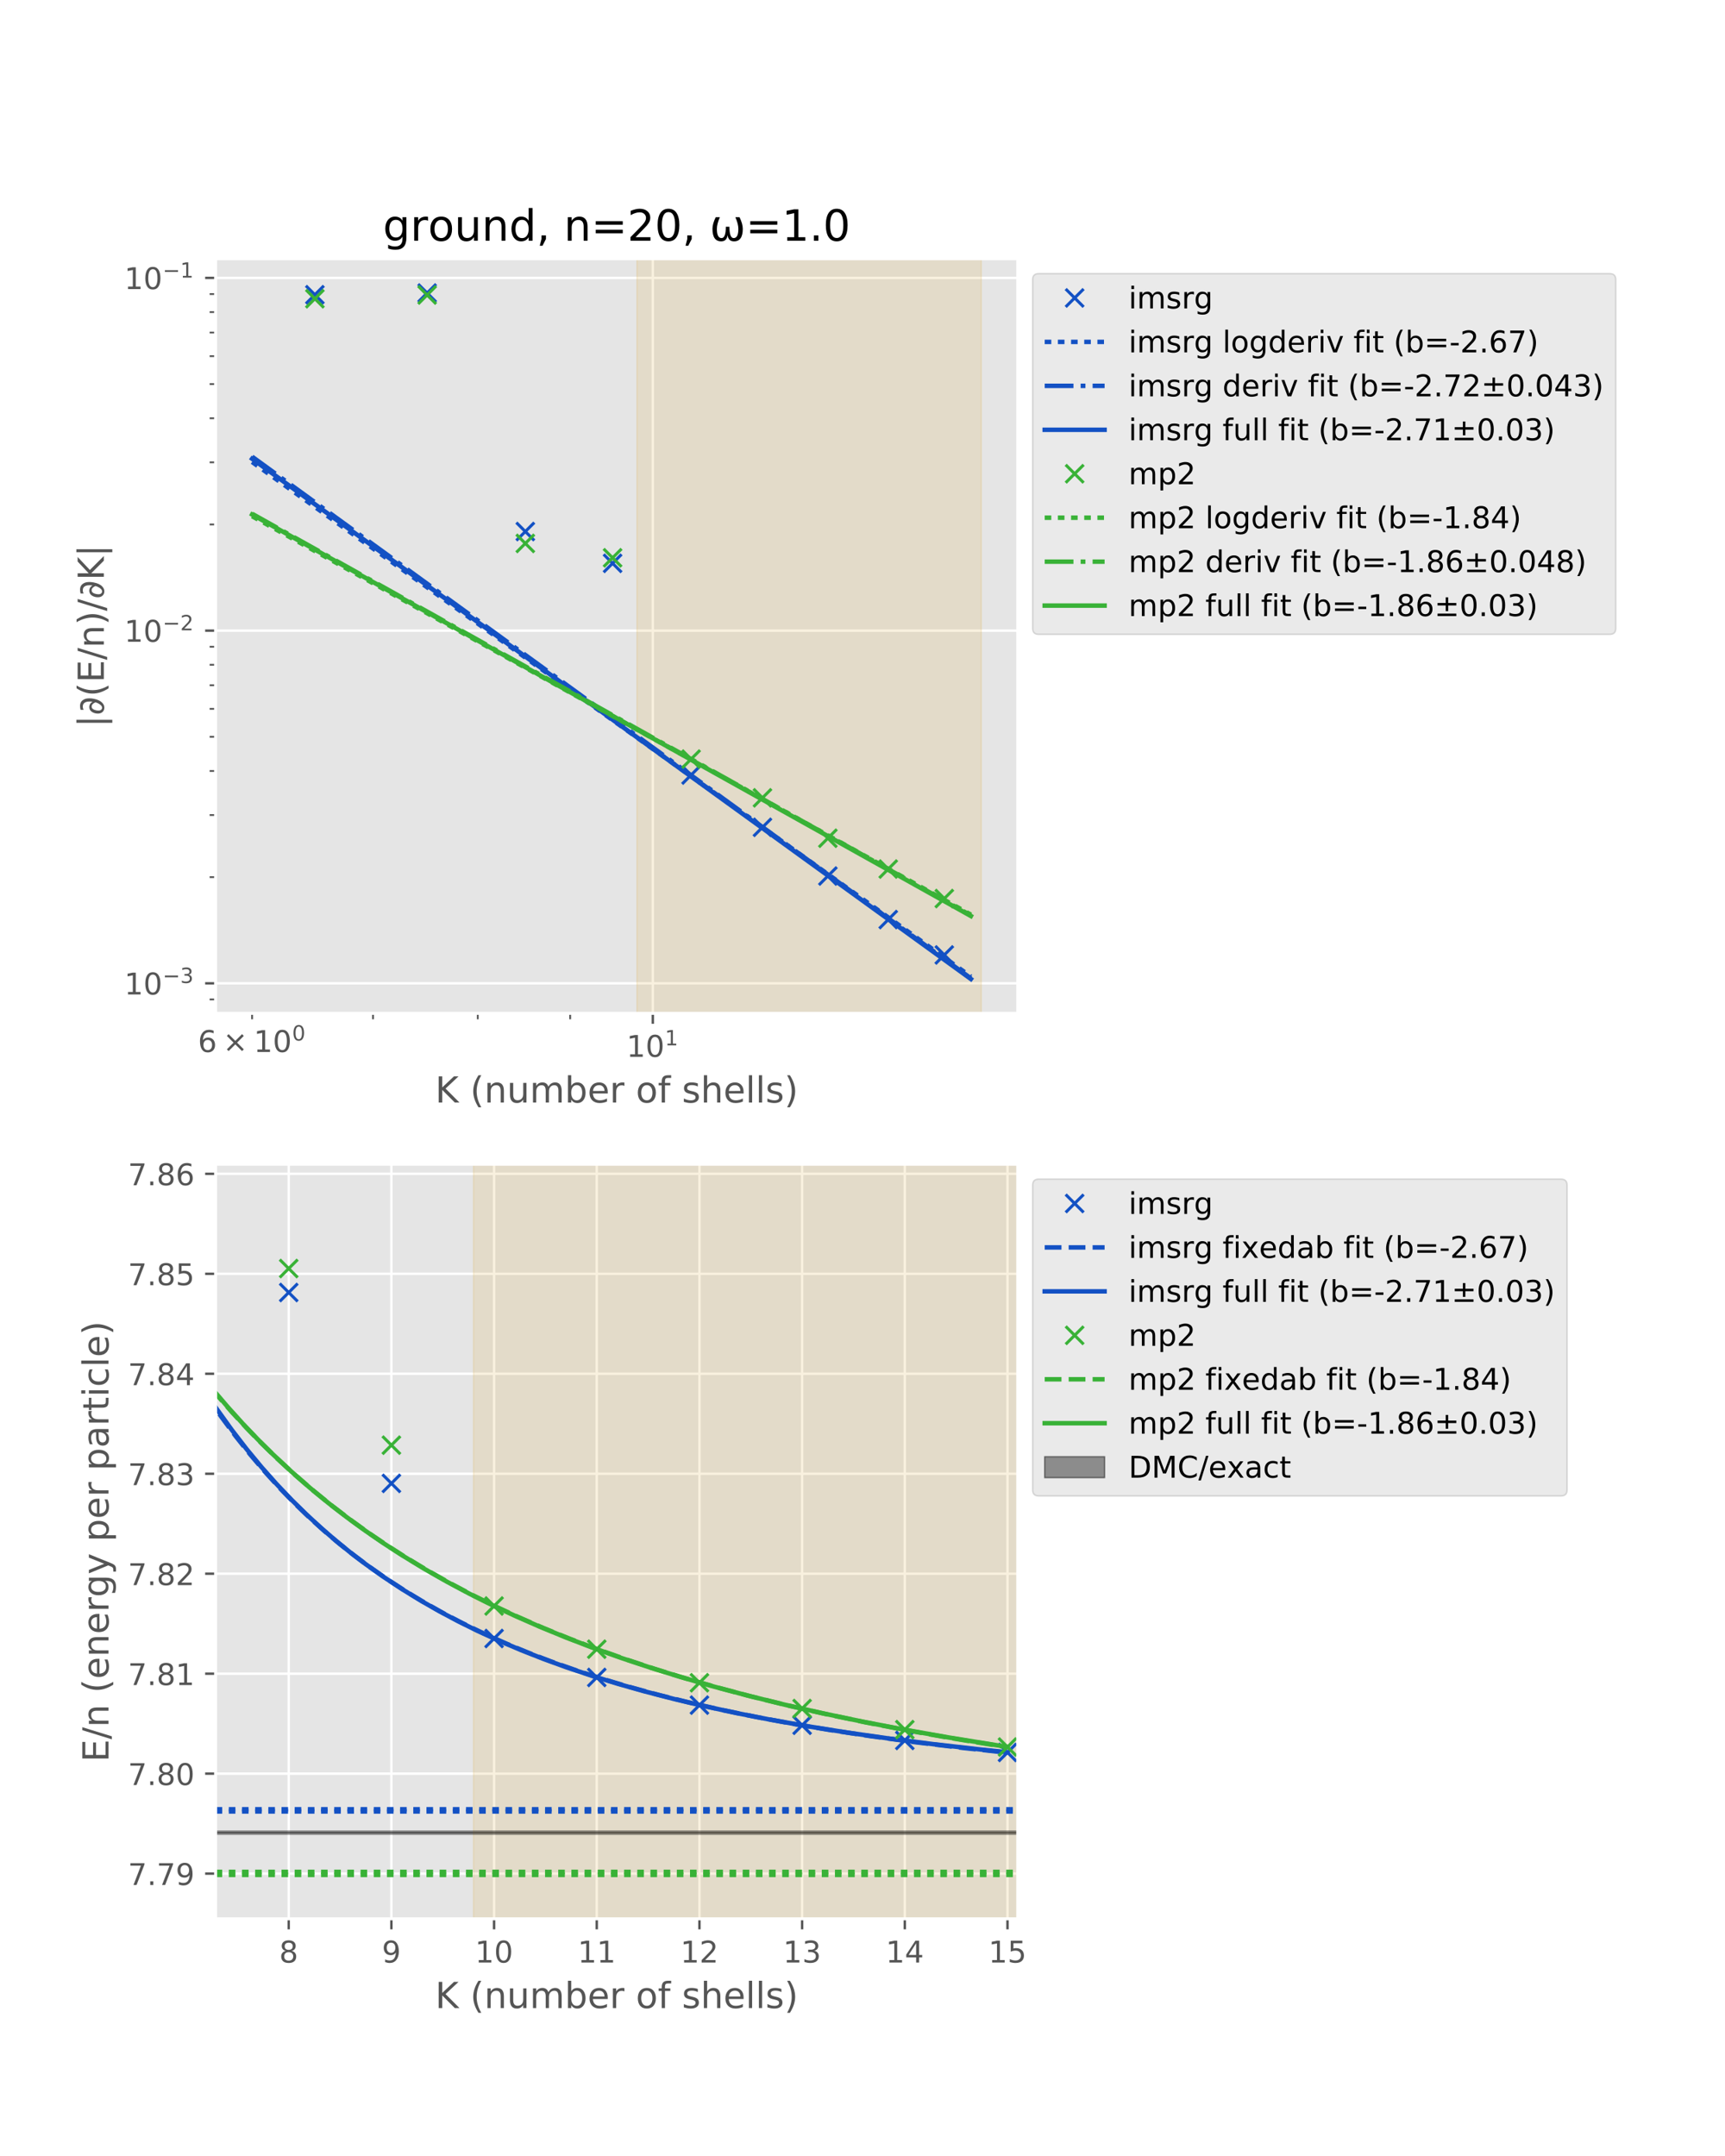 <?xml version="1.0" encoding="utf-8" standalone="no"?>
<!DOCTYPE svg PUBLIC "-//W3C//DTD SVG 1.1//EN"
  "http://www.w3.org/Graphics/SVG/1.1/DTD/svg11.dtd">
<!-- Created with matplotlib (http://matplotlib.org/) -->
<svg height="720pt" version="1.1" viewBox="0 0 576 720" width="576pt" xmlns="http://www.w3.org/2000/svg" xmlns:xlink="http://www.w3.org/1999/xlink">
 <defs>
  <style type="text/css">
*{stroke-linecap:butt;stroke-linejoin:round;}
  </style>
 </defs>
 <g id="figure_1">
  <g id="patch_1">
   <path d="M 0 720 
L 576 720 
L 576 0 
L 0 0 
z
" style="fill:#ffffff;"/>
  </g>
  <g id="axes_1">
   <g id="patch_2">
    <path d="M 72 338.4 
L 339.84 338.4 
L 339.84 86.4 
L 72 86.4 
z
" style="fill:#e5e5e5;"/>
   </g>
   <g id="matplotlib.axis_1">
    <g id="xtick_1">
     <g id="line2d_1">
      <path clip-path="url(#p497d6f0300)" d="M 217.985 338.4 
L 217.985 86.4 
" style="fill:none;stroke:#ffffff;stroke-linecap:square;stroke-width:0.8;"/>
     </g>
     <g id="line2d_2">
      <defs>
       <path d="M 0 0 
L 0 3.5 
" id="me62bcd8525" style="stroke:#555555;stroke-width:0.8;"/>
      </defs>
      <g>
       <use style="fill:#555555;stroke:#555555;stroke-width:0.8;" x="217.985" xlink:href="#me62bcd8525" y="338.4"/>
      </g>
     </g>
     <g id="text_1">
      <!-- ${10^{1}}$ -->
      <defs>
       <path d="M 12.406 8.297 
L 28.516 8.297 
L 28.516 63.922 
L 10.984 60.406 
L 10.984 69.391 
L 28.422 72.906 
L 38.281 72.906 
L 38.281 8.297 
L 54.391 8.297 
L 54.391 0 
L 12.406 0 
z
" id="DejaVuSans-31"/>
       <path d="M 31.781 66.406 
Q 24.172 66.406 20.328 58.906 
Q 16.5 51.422 16.5 36.375 
Q 16.5 21.391 20.328 13.891 
Q 24.172 6.391 31.781 6.391 
Q 39.453 6.391 43.281 13.891 
Q 47.125 21.391 47.125 36.375 
Q 47.125 51.422 43.281 58.906 
Q 39.453 66.406 31.781 66.406 
M 31.781 74.219 
Q 44.047 74.219 50.516 64.516 
Q 56.984 54.828 56.984 36.375 
Q 56.984 17.969 50.516 8.266 
Q 44.047 -1.422 31.781 -1.422 
Q 19.531 -1.422 13.062 8.266 
Q 6.594 17.969 6.594 36.375 
Q 6.594 54.828 13.062 64.516 
Q 19.531 74.219 31.781 74.219 
" id="DejaVuSans-30"/>
      </defs>
      <g style="fill:#555555;" transform="translate(209.185 352.998)scale(0.1 -0.1)">
       <use transform="translate(0 0.684)" xlink:href="#DejaVuSans-31"/>
       <use transform="translate(63.623 0.684)" xlink:href="#DejaVuSans-30"/>
       <use transform="translate(128.203 38.966)scale(0.7)" xlink:href="#DejaVuSans-31"/>
      </g>
     </g>
    </g>
    <g id="xtick_2">
     <g id="line2d_3">
      <defs>
       <path d="M 0 0 
L 0 2 
" id="m0e513c5755" style="stroke:#555555;stroke-width:0.6;"/>
      </defs>
      <g>
       <use style="fill:#555555;stroke:#555555;stroke-width:0.6;" x="84.175" xlink:href="#m0e513c5755" y="338.4"/>
      </g>
     </g>
     <g id="text_2">
      <!-- ${6\times10^{0}}$ -->
      <defs>
       <path d="M 33.016 40.375 
Q 26.375 40.375 22.484 35.828 
Q 18.609 31.297 18.609 23.391 
Q 18.609 15.531 22.484 10.953 
Q 26.375 6.391 33.016 6.391 
Q 39.656 6.391 43.531 10.953 
Q 47.406 15.531 47.406 23.391 
Q 47.406 31.297 43.531 35.828 
Q 39.656 40.375 33.016 40.375 
M 52.594 71.297 
L 52.594 62.312 
Q 48.875 64.062 45.094 64.984 
Q 41.312 65.922 37.594 65.922 
Q 27.828 65.922 22.672 59.328 
Q 17.531 52.734 16.797 39.406 
Q 19.672 43.656 24.016 45.922 
Q 28.375 48.188 33.594 48.188 
Q 44.578 48.188 50.953 41.516 
Q 57.328 34.859 57.328 23.391 
Q 57.328 12.156 50.688 5.359 
Q 44.047 -1.422 33.016 -1.422 
Q 20.359 -1.422 13.672 8.266 
Q 6.984 17.969 6.984 36.375 
Q 6.984 53.656 15.188 63.938 
Q 23.391 74.219 37.203 74.219 
Q 40.922 74.219 44.703 73.484 
Q 48.484 72.75 52.594 71.297 
" id="DejaVuSans-36"/>
       <path d="M 70.125 53.719 
L 47.797 31.297 
L 70.125 8.984 
L 64.312 3.078 
L 41.891 25.484 
L 19.484 3.078 
L 13.719 8.984 
L 35.984 31.297 
L 13.719 53.719 
L 19.484 59.625 
L 41.891 37.203 
L 64.312 59.625 
z
" id="DejaVuSans-d7"/>
      </defs>
      <g style="fill:#555555;" transform="translate(66.075 351.398)scale(0.1 -0.1)">
       <use transform="translate(0 0.766)" xlink:href="#DejaVuSans-36"/>
       <use transform="translate(83.105 0.766)" xlink:href="#DejaVuSans-d7"/>
       <use transform="translate(186.377 0.766)" xlink:href="#DejaVuSans-31"/>
       <use transform="translate(250 0.766)" xlink:href="#DejaVuSans-30"/>
       <use transform="translate(314.58 39.047)scale(0.7)" xlink:href="#DejaVuSans-30"/>
      </g>
     </g>
    </g>
    <g id="xtick_3">
     <g id="line2d_4">
      <g>
       <use style="fill:#555555;stroke:#555555;stroke-width:0.6;" x="124.554" xlink:href="#m0e513c5755" y="338.4"/>
      </g>
     </g>
    </g>
    <g id="xtick_4">
     <g id="line2d_5">
      <g>
       <use style="fill:#555555;stroke:#555555;stroke-width:0.6;" x="159.533" xlink:href="#m0e513c5755" y="338.4"/>
      </g>
     </g>
    </g>
    <g id="xtick_5">
     <g id="line2d_6">
      <g>
       <use style="fill:#555555;stroke:#555555;stroke-width:0.6;" x="190.386" xlink:href="#m0e513c5755" y="338.4"/>
      </g>
     </g>
    </g>
    <g id="text_3">
     <!-- K (number of shells) -->
     <defs>
      <path d="M 9.812 72.906 
L 19.672 72.906 
L 19.672 42.094 
L 52.391 72.906 
L 65.094 72.906 
L 28.906 38.922 
L 67.672 0 
L 54.688 0 
L 19.672 35.109 
L 19.672 0 
L 9.812 0 
z
" id="DejaVuSans-4b"/>
      <path id="DejaVuSans-20"/>
      <path d="M 31 75.875 
Q 24.469 64.656 21.281 53.656 
Q 18.109 42.672 18.109 31.391 
Q 18.109 20.125 21.312 9.062 
Q 24.516 -2 31 -13.188 
L 23.188 -13.188 
Q 15.875 -1.703 12.234 9.375 
Q 8.594 20.453 8.594 31.391 
Q 8.594 42.281 12.203 53.312 
Q 15.828 64.359 23.188 75.875 
z
" id="DejaVuSans-28"/>
      <path d="M 54.891 33.016 
L 54.891 0 
L 45.906 0 
L 45.906 32.719 
Q 45.906 40.484 42.875 44.328 
Q 39.844 48.188 33.797 48.188 
Q 26.516 48.188 22.312 43.547 
Q 18.109 38.922 18.109 30.906 
L 18.109 0 
L 9.078 0 
L 9.078 54.688 
L 18.109 54.688 
L 18.109 46.188 
Q 21.344 51.125 25.703 53.562 
Q 30.078 56 35.797 56 
Q 45.219 56 50.047 50.172 
Q 54.891 44.344 54.891 33.016 
" id="DejaVuSans-6e"/>
      <path d="M 8.5 21.578 
L 8.5 54.688 
L 17.484 54.688 
L 17.484 21.922 
Q 17.484 14.156 20.5 10.266 
Q 23.531 6.391 29.594 6.391 
Q 36.859 6.391 41.078 11.031 
Q 45.312 15.672 45.312 23.688 
L 45.312 54.688 
L 54.297 54.688 
L 54.297 0 
L 45.312 0 
L 45.312 8.406 
Q 42.047 3.422 37.719 1 
Q 33.406 -1.422 27.688 -1.422 
Q 18.266 -1.422 13.375 4.438 
Q 8.5 10.297 8.5 21.578 
M 31.109 56 
z
" id="DejaVuSans-75"/>
      <path d="M 52 44.188 
Q 55.375 50.25 60.062 53.125 
Q 64.75 56 71.094 56 
Q 79.641 56 84.281 50.016 
Q 88.922 44.047 88.922 33.016 
L 88.922 0 
L 79.891 0 
L 79.891 32.719 
Q 79.891 40.578 77.094 44.375 
Q 74.312 48.188 68.609 48.188 
Q 61.625 48.188 57.562 43.547 
Q 53.516 38.922 53.516 30.906 
L 53.516 0 
L 44.484 0 
L 44.484 32.719 
Q 44.484 40.625 41.703 44.406 
Q 38.922 48.188 33.109 48.188 
Q 26.219 48.188 22.156 43.531 
Q 18.109 38.875 18.109 30.906 
L 18.109 0 
L 9.078 0 
L 9.078 54.688 
L 18.109 54.688 
L 18.109 46.188 
Q 21.188 51.219 25.484 53.609 
Q 29.781 56 35.688 56 
Q 41.656 56 45.828 52.969 
Q 50 49.953 52 44.188 
" id="DejaVuSans-6d"/>
      <path d="M 48.688 27.297 
Q 48.688 37.203 44.609 42.844 
Q 40.531 48.484 33.406 48.484 
Q 26.266 48.484 22.188 42.844 
Q 18.109 37.203 18.109 27.297 
Q 18.109 17.391 22.188 11.75 
Q 26.266 6.109 33.406 6.109 
Q 40.531 6.109 44.609 11.75 
Q 48.688 17.391 48.688 27.297 
M 18.109 46.391 
Q 20.953 51.266 25.266 53.625 
Q 29.594 56 35.594 56 
Q 45.562 56 51.781 48.094 
Q 58.016 40.188 58.016 27.297 
Q 58.016 14.406 51.781 6.484 
Q 45.562 -1.422 35.594 -1.422 
Q 29.594 -1.422 25.266 0.953 
Q 20.953 3.328 18.109 8.203 
L 18.109 0 
L 9.078 0 
L 9.078 75.984 
L 18.109 75.984 
z
" id="DejaVuSans-62"/>
      <path d="M 56.203 29.594 
L 56.203 25.203 
L 14.891 25.203 
Q 15.484 15.922 20.484 11.062 
Q 25.484 6.203 34.422 6.203 
Q 39.594 6.203 44.453 7.469 
Q 49.312 8.734 54.109 11.281 
L 54.109 2.781 
Q 49.266 0.734 44.188 -0.344 
Q 39.109 -1.422 33.891 -1.422 
Q 20.797 -1.422 13.156 6.188 
Q 5.516 13.812 5.516 26.812 
Q 5.516 40.234 12.766 48.109 
Q 20.016 56 32.328 56 
Q 43.359 56 49.781 48.891 
Q 56.203 41.797 56.203 29.594 
M 47.219 32.234 
Q 47.125 39.594 43.094 43.984 
Q 39.062 48.391 32.422 48.391 
Q 24.906 48.391 20.391 44.141 
Q 15.875 39.891 15.188 32.172 
z
" id="DejaVuSans-65"/>
      <path d="M 41.109 46.297 
Q 39.594 47.172 37.812 47.578 
Q 36.031 48 33.891 48 
Q 26.266 48 22.188 43.047 
Q 18.109 38.094 18.109 28.812 
L 18.109 0 
L 9.078 0 
L 9.078 54.688 
L 18.109 54.688 
L 18.109 46.188 
Q 20.953 51.172 25.484 53.578 
Q 30.031 56 36.531 56 
Q 37.453 56 38.578 55.875 
Q 39.703 55.766 41.062 55.516 
z
" id="DejaVuSans-72"/>
      <path d="M 30.609 48.391 
Q 23.391 48.391 19.188 42.75 
Q 14.984 37.109 14.984 27.297 
Q 14.984 17.484 19.156 11.844 
Q 23.344 6.203 30.609 6.203 
Q 37.797 6.203 41.984 11.859 
Q 46.188 17.531 46.188 27.297 
Q 46.188 37.016 41.984 42.703 
Q 37.797 48.391 30.609 48.391 
M 30.609 56 
Q 42.328 56 49.016 48.375 
Q 55.719 40.766 55.719 27.297 
Q 55.719 13.875 49.016 6.219 
Q 42.328 -1.422 30.609 -1.422 
Q 18.844 -1.422 12.172 6.219 
Q 5.516 13.875 5.516 27.297 
Q 5.516 40.766 12.172 48.375 
Q 18.844 56 30.609 56 
" id="DejaVuSans-6f"/>
      <path d="M 37.109 75.984 
L 37.109 68.5 
L 28.516 68.5 
Q 23.688 68.5 21.797 66.547 
Q 19.922 64.594 19.922 59.516 
L 19.922 54.688 
L 34.719 54.688 
L 34.719 47.703 
L 19.922 47.703 
L 19.922 0 
L 10.891 0 
L 10.891 47.703 
L 2.297 47.703 
L 2.297 54.688 
L 10.891 54.688 
L 10.891 58.5 
Q 10.891 67.625 15.141 71.797 
Q 19.391 75.984 28.609 75.984 
z
" id="DejaVuSans-66"/>
      <path d="M 44.281 53.078 
L 44.281 44.578 
Q 40.484 46.531 36.375 47.5 
Q 32.281 48.484 27.875 48.484 
Q 21.188 48.484 17.844 46.438 
Q 14.5 44.391 14.5 40.281 
Q 14.5 37.156 16.891 35.375 
Q 19.281 33.594 26.516 31.984 
L 29.594 31.297 
Q 39.156 29.25 43.188 25.516 
Q 47.219 21.781 47.219 15.094 
Q 47.219 7.469 41.188 3.016 
Q 35.156 -1.422 24.609 -1.422 
Q 20.219 -1.422 15.453 -0.562 
Q 10.688 0.297 5.422 2 
L 5.422 11.281 
Q 10.406 8.688 15.234 7.391 
Q 20.062 6.109 24.812 6.109 
Q 31.156 6.109 34.562 8.281 
Q 37.984 10.453 37.984 14.406 
Q 37.984 18.062 35.516 20.016 
Q 33.062 21.969 24.703 23.781 
L 21.578 24.516 
Q 13.234 26.266 9.516 29.906 
Q 5.812 33.547 5.812 39.891 
Q 5.812 47.609 11.281 51.797 
Q 16.75 56 26.812 56 
Q 31.781 56 36.172 55.266 
Q 40.578 54.547 44.281 53.078 
" id="DejaVuSans-73"/>
      <path d="M 54.891 33.016 
L 54.891 0 
L 45.906 0 
L 45.906 32.719 
Q 45.906 40.484 42.875 44.328 
Q 39.844 48.188 33.797 48.188 
Q 26.516 48.188 22.312 43.547 
Q 18.109 38.922 18.109 30.906 
L 18.109 0 
L 9.078 0 
L 9.078 75.984 
L 18.109 75.984 
L 18.109 46.188 
Q 21.344 51.125 25.703 53.562 
Q 30.078 56 35.797 56 
Q 45.219 56 50.047 50.172 
Q 54.891 44.344 54.891 33.016 
" id="DejaVuSans-68"/>
      <path d="M 9.422 75.984 
L 18.406 75.984 
L 18.406 0 
L 9.422 0 
z
" id="DejaVuSans-6c"/>
      <path d="M 8.016 75.875 
L 15.828 75.875 
Q 23.141 64.359 26.781 53.312 
Q 30.422 42.281 30.422 31.391 
Q 30.422 20.453 26.781 9.375 
Q 23.141 -1.703 15.828 -13.188 
L 8.016 -13.188 
Q 14.5 -2 17.703 9.062 
Q 20.906 20.125 20.906 31.391 
Q 20.906 42.672 17.703 53.656 
Q 14.5 64.656 8.016 75.875 
" id="DejaVuSans-29"/>
     </defs>
     <g style="fill:#555555;" transform="translate(145.303 368.196)scale(0.12 -0.12)">
      <use xlink:href="#DejaVuSans-4b"/>
      <use x="65.576" xlink:href="#DejaVuSans-20"/>
      <use x="97.363" xlink:href="#DejaVuSans-28"/>
      <use x="136.377" xlink:href="#DejaVuSans-6e"/>
      <use x="199.756" xlink:href="#DejaVuSans-75"/>
      <use x="263.135" xlink:href="#DejaVuSans-6d"/>
      <use x="360.547" xlink:href="#DejaVuSans-62"/>
      <use x="424.023" xlink:href="#DejaVuSans-65"/>
      <use x="485.547" xlink:href="#DejaVuSans-72"/>
      <use x="526.66" xlink:href="#DejaVuSans-20"/>
      <use x="558.447" xlink:href="#DejaVuSans-6f"/>
      <use x="619.629" xlink:href="#DejaVuSans-66"/>
      <use x="654.834" xlink:href="#DejaVuSans-20"/>
      <use x="686.621" xlink:href="#DejaVuSans-73"/>
      <use x="738.721" xlink:href="#DejaVuSans-68"/>
      <use x="802.1" xlink:href="#DejaVuSans-65"/>
      <use x="863.623" xlink:href="#DejaVuSans-6c"/>
      <use x="891.406" xlink:href="#DejaVuSans-6c"/>
      <use x="919.189" xlink:href="#DejaVuSans-73"/>
      <use x="971.289" xlink:href="#DejaVuSans-29"/>
     </g>
    </g>
   </g>
   <g id="matplotlib.axis_2">
    <g id="ytick_1">
     <g id="line2d_7">
      <path clip-path="url(#p497d6f0300)" d="M 72 328.379 
L 339.84 328.379 
" style="fill:none;stroke:#ffffff;stroke-linecap:square;stroke-width:0.8;"/>
     </g>
     <g id="line2d_8">
      <defs>
       <path d="M 0 0 
L -3.5 0 
" id="m0dbd7f223a" style="stroke:#555555;stroke-width:0.8;"/>
      </defs>
      <g>
       <use style="fill:#555555;stroke:#555555;stroke-width:0.8;" x="72" xlink:href="#m0dbd7f223a" y="328.379"/>
      </g>
     </g>
     <g id="text_4">
      <!-- ${10^{-3}}$ -->
      <defs>
       <path d="M 10.594 35.5 
L 73.188 35.5 
L 73.188 27.203 
L 10.594 27.203 
z
" id="DejaVuSans-2212"/>
       <path d="M 40.578 39.312 
Q 47.656 37.797 51.625 33 
Q 55.609 28.219 55.609 21.188 
Q 55.609 10.406 48.188 4.484 
Q 40.766 -1.422 27.094 -1.422 
Q 22.516 -1.422 17.656 -0.516 
Q 12.797 0.391 7.625 2.203 
L 7.625 11.719 
Q 11.719 9.328 16.594 8.109 
Q 21.484 6.891 26.812 6.891 
Q 36.078 6.891 40.938 10.547 
Q 45.797 14.203 45.797 21.188 
Q 45.797 27.641 41.281 31.266 
Q 36.766 34.906 28.719 34.906 
L 20.219 34.906 
L 20.219 43.016 
L 29.109 43.016 
Q 36.375 43.016 40.234 45.922 
Q 44.094 48.828 44.094 54.297 
Q 44.094 59.906 40.109 62.906 
Q 36.141 65.922 28.719 65.922 
Q 24.656 65.922 20.016 65.031 
Q 15.375 64.156 9.812 62.312 
L 9.812 71.094 
Q 15.438 72.656 20.344 73.438 
Q 25.25 74.219 29.594 74.219 
Q 40.828 74.219 47.359 69.109 
Q 53.906 64.016 53.906 55.328 
Q 53.906 49.266 50.438 45.094 
Q 46.969 40.922 40.578 39.312 
" id="DejaVuSans-33"/>
      </defs>
      <g style="fill:#555555;" transform="translate(41.5 332.178)scale(0.1 -0.1)">
       <use transform="translate(0 0.766)" xlink:href="#DejaVuSans-31"/>
       <use transform="translate(63.623 0.766)" xlink:href="#DejaVuSans-30"/>
       <use transform="translate(128.203 39.047)scale(0.7)" xlink:href="#DejaVuSans-2212"/>
       <use transform="translate(186.855 39.047)scale(0.7)" xlink:href="#DejaVuSans-33"/>
      </g>
     </g>
    </g>
    <g id="ytick_2">
     <g id="line2d_9">
      <path clip-path="url(#p497d6f0300)" d="M 72 210.595 
L 339.84 210.595 
" style="fill:none;stroke:#ffffff;stroke-linecap:square;stroke-width:0.8;"/>
     </g>
     <g id="line2d_10">
      <g>
       <use style="fill:#555555;stroke:#555555;stroke-width:0.8;" x="72" xlink:href="#m0dbd7f223a" y="210.595"/>
      </g>
     </g>
     <g id="text_5">
      <!-- ${10^{-2}}$ -->
      <defs>
       <path d="M 19.188 8.297 
L 53.609 8.297 
L 53.609 0 
L 7.328 0 
L 7.328 8.297 
Q 12.938 14.109 22.625 23.891 
Q 32.328 33.688 34.812 36.531 
Q 39.547 41.844 41.422 45.531 
Q 43.312 49.219 43.312 52.781 
Q 43.312 58.594 39.234 62.25 
Q 35.156 65.922 28.609 65.922 
Q 23.969 65.922 18.812 64.312 
Q 13.672 62.703 7.812 59.422 
L 7.812 69.391 
Q 13.766 71.781 18.938 73 
Q 24.125 74.219 28.422 74.219 
Q 39.75 74.219 46.484 68.547 
Q 53.219 62.891 53.219 53.422 
Q 53.219 48.922 51.531 44.891 
Q 49.859 40.875 45.406 35.406 
Q 44.188 33.984 37.641 27.219 
Q 31.109 20.453 19.188 8.297 
" id="DejaVuSans-32"/>
      </defs>
      <g style="fill:#555555;" transform="translate(41.5 214.395)scale(0.1 -0.1)">
       <use transform="translate(0 0.766)" xlink:href="#DejaVuSans-31"/>
       <use transform="translate(63.623 0.766)" xlink:href="#DejaVuSans-30"/>
       <use transform="translate(128.203 39.047)scale(0.7)" xlink:href="#DejaVuSans-2212"/>
       <use transform="translate(186.855 39.047)scale(0.7)" xlink:href="#DejaVuSans-32"/>
      </g>
     </g>
    </g>
    <g id="ytick_3">
     <g id="line2d_11">
      <path clip-path="url(#p497d6f0300)" d="M 72 92.811 
L 339.84 92.811 
" style="fill:none;stroke:#ffffff;stroke-linecap:square;stroke-width:0.8;"/>
     </g>
     <g id="line2d_12">
      <g>
       <use style="fill:#555555;stroke:#555555;stroke-width:0.8;" x="72" xlink:href="#m0dbd7f223a" y="92.811"/>
      </g>
     </g>
     <g id="text_6">
      <!-- ${10^{-1}}$ -->
      <g style="fill:#555555;" transform="translate(41.5 96.611)scale(0.1 -0.1)">
       <use transform="translate(0 0.684)" xlink:href="#DejaVuSans-31"/>
       <use transform="translate(63.623 0.684)" xlink:href="#DejaVuSans-30"/>
       <use transform="translate(128.203 38.966)scale(0.7)" xlink:href="#DejaVuSans-2212"/>
       <use transform="translate(186.855 38.966)scale(0.7)" xlink:href="#DejaVuSans-31"/>
      </g>
     </g>
    </g>
    <g id="ytick_4">
     <g id="line2d_13">
      <defs>
       <path d="M 0 0 
L -2 0 
" id="me9bac415fe" style="stroke:#555555;stroke-width:0.6;"/>
      </defs>
      <g>
       <use style="fill:#555555;stroke:#555555;stroke-width:0.6;" x="72" xlink:href="#me9bac415fe" y="333.769"/>
      </g>
     </g>
    </g>
    <g id="ytick_5">
     <g id="line2d_14">
      <g>
       <use style="fill:#555555;stroke:#555555;stroke-width:0.6;" x="72" xlink:href="#me9bac415fe" y="292.923"/>
      </g>
     </g>
    </g>
    <g id="ytick_6">
     <g id="line2d_15">
      <g>
       <use style="fill:#555555;stroke:#555555;stroke-width:0.6;" x="72" xlink:href="#me9bac415fe" y="272.182"/>
      </g>
     </g>
    </g>
    <g id="ytick_7">
     <g id="line2d_16">
      <g>
       <use style="fill:#555555;stroke:#555555;stroke-width:0.6;" x="72" xlink:href="#me9bac415fe" y="257.466"/>
      </g>
     </g>
    </g>
    <g id="ytick_8">
     <g id="line2d_17">
      <g>
       <use style="fill:#555555;stroke:#555555;stroke-width:0.6;" x="72" xlink:href="#me9bac415fe" y="246.052"/>
      </g>
     </g>
    </g>
    <g id="ytick_9">
     <g id="line2d_18">
      <g>
       <use style="fill:#555555;stroke:#555555;stroke-width:0.6;" x="72" xlink:href="#me9bac415fe" y="236.726"/>
      </g>
     </g>
    </g>
    <g id="ytick_10">
     <g id="line2d_19">
      <g>
       <use style="fill:#555555;stroke:#555555;stroke-width:0.6;" x="72" xlink:href="#me9bac415fe" y="228.84"/>
      </g>
     </g>
    </g>
    <g id="ytick_11">
     <g id="line2d_20">
      <g>
       <use style="fill:#555555;stroke:#555555;stroke-width:0.6;" x="72" xlink:href="#me9bac415fe" y="222.01"/>
      </g>
     </g>
    </g>
    <g id="ytick_12">
     <g id="line2d_21">
      <g>
       <use style="fill:#555555;stroke:#555555;stroke-width:0.6;" x="72" xlink:href="#me9bac415fe" y="215.985"/>
      </g>
     </g>
    </g>
    <g id="ytick_13">
     <g id="line2d_22">
      <g>
       <use style="fill:#555555;stroke:#555555;stroke-width:0.6;" x="72" xlink:href="#me9bac415fe" y="175.139"/>
      </g>
     </g>
    </g>
    <g id="ytick_14">
     <g id="line2d_23">
      <g>
       <use style="fill:#555555;stroke:#555555;stroke-width:0.6;" x="72" xlink:href="#me9bac415fe" y="154.398"/>
      </g>
     </g>
    </g>
    <g id="ytick_15">
     <g id="line2d_24">
      <g>
       <use style="fill:#555555;stroke:#555555;stroke-width:0.6;" x="72" xlink:href="#me9bac415fe" y="139.682"/>
      </g>
     </g>
    </g>
    <g id="ytick_16">
     <g id="line2d_25">
      <g>
       <use style="fill:#555555;stroke:#555555;stroke-width:0.6;" x="72" xlink:href="#me9bac415fe" y="128.268"/>
      </g>
     </g>
    </g>
    <g id="ytick_17">
     <g id="line2d_26">
      <g>
       <use style="fill:#555555;stroke:#555555;stroke-width:0.6;" x="72" xlink:href="#me9bac415fe" y="118.942"/>
      </g>
     </g>
    </g>
    <g id="ytick_18">
     <g id="line2d_27">
      <g>
       <use style="fill:#555555;stroke:#555555;stroke-width:0.6;" x="72" xlink:href="#me9bac415fe" y="111.056"/>
      </g>
     </g>
    </g>
    <g id="ytick_19">
     <g id="line2d_28">
      <g>
       <use style="fill:#555555;stroke:#555555;stroke-width:0.6;" x="72" xlink:href="#me9bac415fe" y="104.226"/>
      </g>
     </g>
    </g>
    <g id="ytick_20">
     <g id="line2d_29">
      <g>
       <use style="fill:#555555;stroke:#555555;stroke-width:0.6;" x="72" xlink:href="#me9bac415fe" y="98.201"/>
      </g>
     </g>
    </g>
    <g id="text_7">
     <!-- |∂(E/n)/∂K| -->
     <defs>
      <path d="M 21 76.422 
L 21 -23.578 
L 12.703 -23.578 
L 12.703 76.422 
z
" id="DejaVuSans-7c"/>
      <path d="M 21.344 -1.422 
Q 14.453 -1.422 9.969 2.734 
Q 4.641 7.672 4.641 16.609 
Q 4.641 25.875 9.328 33.109 
Q 14.156 40.531 22.859 40.531 
Q 28.562 40.531 33.062 36.969 
Q 35.688 34.859 37.5 31.344 
Q 38.141 35.297 38.141 39.797 
Q 38.141 46.391 36.578 50.203 
Q 33.109 58.641 23.922 58.641 
Q 20.453 58.641 15.094 56.5 
L 15.094 64.703 
Q 20.75 66.219 25.828 66.219 
Q 38.922 66.219 44.484 54.203 
Q 47.078 48.531 47.078 40.094 
Q 47.078 34.578 45.844 28.172 
Q 42.781 12.156 34.812 4.547 
Q 28.562 -1.422 21.344 -1.422 
M 12.984 15.141 
Q 12.984 10.25 15.141 7.625 
Q 17.438 4.828 20.953 4.828 
Q 24.078 4.828 26.562 7.031 
Q 30.078 10.062 32.672 14.984 
Q 34.812 19.047 35.891 23.391 
Q 31.547 33.891 24.031 33.891 
Q 17.578 33.891 14.75 25.391 
Q 12.984 20.125 12.984 15.141 
" id="DejaVuSans-2202"/>
      <path d="M 9.812 72.906 
L 55.906 72.906 
L 55.906 64.594 
L 19.672 64.594 
L 19.672 43.016 
L 54.391 43.016 
L 54.391 34.719 
L 19.672 34.719 
L 19.672 8.297 
L 56.781 8.297 
L 56.781 0 
L 9.812 0 
z
" id="DejaVuSans-45"/>
      <path d="M 25.391 72.906 
L 33.688 72.906 
L 8.297 -9.281 
L 0 -9.281 
z
" id="DejaVuSans-2f"/>
     </defs>
     <g style="fill:#555555;" transform="translate(34.671 242.9)rotate(-90)scale(0.12 -0.12)">
      <use xlink:href="#DejaVuSans-7c"/>
      <use x="33.691" xlink:href="#DejaVuSans-2202"/>
      <use x="85.4" xlink:href="#DejaVuSans-28"/>
      <use x="124.414" xlink:href="#DejaVuSans-45"/>
      <use x="187.598" xlink:href="#DejaVuSans-2f"/>
      <use x="221.289" xlink:href="#DejaVuSans-6e"/>
      <use x="284.668" xlink:href="#DejaVuSans-29"/>
      <use x="323.682" xlink:href="#DejaVuSans-2f"/>
      <use x="357.373" xlink:href="#DejaVuSans-2202"/>
      <use x="409.082" xlink:href="#DejaVuSans-4b"/>
      <use x="474.658" xlink:href="#DejaVuSans-7c"/>
     </g>
    </g>
   </g>
   <g id="patch_3">
    <path clip-path="url(#p497d6f0300)" d="M 212.693 338.4 
L 212.693 86.4 
L 327.665 86.4 
L 327.665 338.4 
z
" style="fill:#d6a528;opacity:0.15;stroke:#d6a528;stroke-linejoin:miter;stroke-width:0.5;"/>
   </g>
   <g id="line2d_30">
    <defs>
     <path d="M -3 3 
L 3 -3 
M -3 -3 
L 3 3 
" id="mb91013c188" style="stroke:#1351c4;"/>
    </defs>
    <g clip-path="url(#p497d6f0300)">
     <use style="fill:#1351c4;stroke:#1351c4;" x="105.142" xlink:href="#mb91013c188" y="98.425"/>
     <use style="fill:#1351c4;stroke:#1351c4;" x="142.627" xlink:href="#mb91013c188" y="97.855"/>
     <use style="fill:#1351c4;stroke:#1351c4;" x="175.413" xlink:href="#mb91013c188" y="177.509"/>
     <use style="fill:#1351c4;stroke:#1351c4;" x="204.549" xlink:href="#mb91013c188" y="188.126"/>
     <use style="fill:#1351c4;stroke:#1351c4;" x="230.765" xlink:href="#mb91013c188" y="258.819"/>
     <use style="fill:#1351c4;stroke:#1351c4;" x="254.595" xlink:href="#mb91013c188" y="276.279"/>
     <use style="fill:#1351c4;stroke:#1351c4;" x="276.437" xlink:href="#mb91013c188" y="292.552"/>
     <use style="fill:#1351c4;stroke:#1351c4;" x="296.597" xlink:href="#mb91013c188" y="307.086"/>
     <use style="fill:#1351c4;stroke:#1351c4;" x="315.315" xlink:href="#mb91013c188" y="318.907"/>
    </g>
   </g>
   <g id="line2d_31">
    <path clip-path="url(#p497d6f0300)" d="M 84.175 154.273 
L 324.196 326.14 
L 324.196 326.14 
" style="fill:none;stroke:#1351c4;stroke-dasharray:2.2,2.2;stroke-dashoffset:0;stroke-width:1.5;"/>
   </g>
   <g id="line2d_32">
    <path clip-path="url(#p497d6f0300)" d="M 84.175 152.514 
L 324.196 326.733 
L 324.196 326.733 
" style="fill:none;stroke:#1351c4;stroke-dasharray:9.6,2.4,1.6,2.4;stroke-dashoffset:0;stroke-width:1.5;"/>
   </g>
   <g id="line2d_33">
    <path clip-path="url(#p497d6f0300)" d="M 84.175 153.209 
L 324.196 326.945 
L 324.196 326.945 
" style="fill:none;stroke:#1351c4;stroke-linecap:square;stroke-width:1.5;"/>
   </g>
   <g id="line2d_34">
    <defs>
     <path d="M -3 3 
L 3 -3 
M -3 -3 
L 3 3 
" id="mdb8e65e694" style="stroke:#39b237;"/>
    </defs>
    <g clip-path="url(#p497d6f0300)">
     <use style="fill:#39b237;stroke:#39b237;" x="105.142" xlink:href="#mdb8e65e694" y="99.765"/>
     <use style="fill:#39b237;stroke:#39b237;" x="142.627" xlink:href="#mdb8e65e694" y="98.519"/>
     <use style="fill:#39b237;stroke:#39b237;" x="175.413" xlink:href="#mdb8e65e694" y="181.474"/>
     <use style="fill:#39b237;stroke:#39b237;" x="204.549" xlink:href="#mdb8e65e694" y="186.274"/>
     <use style="fill:#39b237;stroke:#39b237;" x="230.765" xlink:href="#mdb8e65e694" y="253.505"/>
     <use style="fill:#39b237;stroke:#39b237;" x="254.595" xlink:href="#mdb8e65e694" y="266.438"/>
     <use style="fill:#39b237;stroke:#39b237;" x="276.437" xlink:href="#mdb8e65e694" y="279.928"/>
     <use style="fill:#39b237;stroke:#39b237;" x="296.597" xlink:href="#mdb8e65e694" y="290.219"/>
     <use style="fill:#39b237;stroke:#39b237;" x="315.315" xlink:href="#mdb8e65e694" y="300.075"/>
    </g>
   </g>
   <g id="line2d_35">
    <path clip-path="url(#p497d6f0300)" d="M 84.175 172.389 
L 324.196 305.449 
L 324.196 305.449 
" style="fill:none;stroke:#39b237;stroke-dasharray:2.2,2.2;stroke-dashoffset:0;stroke-width:1.5;"/>
   </g>
   <g id="line2d_36">
    <path clip-path="url(#p497d6f0300)" d="M 84.175 171.582 
L 324.196 305.704 
L 324.196 305.704 
" style="fill:none;stroke:#39b237;stroke-dasharray:9.6,2.4,1.6,2.4;stroke-dashoffset:0;stroke-width:1.5;"/>
   </g>
   <g id="line2d_37">
    <path clip-path="url(#p497d6f0300)" d="M 84.175 171.817 
L 324.196 305.913 
L 324.196 305.913 
" style="fill:none;stroke:#39b237;stroke-linecap:square;stroke-width:1.5;"/>
   </g>
   <g id="patch_4">
    <path d="M 72 338.4 
L 72 86.4 
" style="fill:none;stroke:#ffffff;stroke-linecap:square;stroke-linejoin:miter;"/>
   </g>
   <g id="patch_5">
    <path d="M 339.84 338.4 
L 339.84 86.4 
" style="fill:none;stroke:#ffffff;stroke-linecap:square;stroke-linejoin:miter;"/>
   </g>
   <g id="patch_6">
    <path d="M 72 338.4 
L 339.84 338.4 
" style="fill:none;stroke:#ffffff;stroke-linecap:square;stroke-linejoin:miter;"/>
   </g>
   <g id="patch_7">
    <path d="M 72 86.4 
L 339.84 86.4 
" style="fill:none;stroke:#ffffff;stroke-linecap:square;stroke-linejoin:miter;"/>
   </g>
   <g id="text_8">
    <!-- ground, n=20, ω=1.0 -->
    <defs>
     <path d="M 45.406 27.984 
Q 45.406 37.75 41.375 43.109 
Q 37.359 48.484 30.078 48.484 
Q 22.859 48.484 18.828 43.109 
Q 14.797 37.75 14.797 27.984 
Q 14.797 18.266 18.828 12.891 
Q 22.859 7.516 30.078 7.516 
Q 37.359 7.516 41.375 12.891 
Q 45.406 18.266 45.406 27.984 
M 54.391 6.781 
Q 54.391 -7.172 48.188 -13.984 
Q 42 -20.797 29.203 -20.797 
Q 24.469 -20.797 20.266 -20.094 
Q 16.062 -19.391 12.109 -17.922 
L 12.109 -9.188 
Q 16.062 -11.328 19.922 -12.344 
Q 23.781 -13.375 27.781 -13.375 
Q 36.625 -13.375 41.016 -8.766 
Q 45.406 -4.156 45.406 5.172 
L 45.406 9.625 
Q 42.625 4.781 38.281 2.391 
Q 33.938 0 27.875 0 
Q 17.828 0 11.672 7.656 
Q 5.516 15.328 5.516 27.984 
Q 5.516 40.672 11.672 48.328 
Q 17.828 56 27.875 56 
Q 33.938 56 38.281 53.609 
Q 42.625 51.219 45.406 46.391 
L 45.406 54.688 
L 54.391 54.688 
z
" id="DejaVuSans-67"/>
     <path d="M 45.406 46.391 
L 45.406 75.984 
L 54.391 75.984 
L 54.391 0 
L 45.406 0 
L 45.406 8.203 
Q 42.578 3.328 38.25 0.953 
Q 33.938 -1.422 27.875 -1.422 
Q 17.969 -1.422 11.734 6.484 
Q 5.516 14.406 5.516 27.297 
Q 5.516 40.188 11.734 48.094 
Q 17.969 56 27.875 56 
Q 33.938 56 38.25 53.625 
Q 42.578 51.266 45.406 46.391 
M 14.797 27.297 
Q 14.797 17.391 18.875 11.75 
Q 22.953 6.109 30.078 6.109 
Q 37.203 6.109 41.297 11.75 
Q 45.406 17.391 45.406 27.297 
Q 45.406 37.203 41.297 42.844 
Q 37.203 48.484 30.078 48.484 
Q 22.953 48.484 18.875 42.844 
Q 14.797 37.203 14.797 27.297 
" id="DejaVuSans-64"/>
     <path d="M 11.719 12.406 
L 22.016 12.406 
L 22.016 4 
L 14.016 -11.625 
L 7.719 -11.625 
L 11.719 4 
z
" id="DejaVuSans-2c"/>
     <path d="M 10.594 45.406 
L 73.188 45.406 
L 73.188 37.203 
L 10.594 37.203 
z
M 10.594 25.484 
L 73.188 25.484 
L 73.188 17.188 
L 10.594 17.188 
z
" id="DejaVuSans-3d"/>
     <path d="M 26.859 -1.422 
Q 6.594 -1.422 6.594 27.594 
Q 6.594 39.062 14.156 54.688 
L 23.828 54.688 
Q 16.844 39.062 16.844 27.344 
Q 16.844 6.203 27.688 6.203 
Q 37.594 6.203 37.594 32.469 
L 45.906 32.469 
Q 45.906 6.203 55.812 6.203 
Q 66.656 6.203 66.656 27.344 
Q 66.656 39.062 59.672 54.688 
L 69.344 54.688 
Q 76.906 39.062 76.906 27.594 
Q 76.906 -1.422 56.641 -1.422 
Q 43.359 -1.422 41.75 13.188 
Q 39.75 -1.422 26.859 -1.422 
" id="DejaVuSans-3c9"/>
     <path d="M 10.688 12.406 
L 21 12.406 
L 21 0 
L 10.688 0 
z
" id="DejaVuSans-2e"/>
    </defs>
    <g transform="translate(127.865 80.4)scale(0.144 -0.144)">
     <use xlink:href="#DejaVuSans-67"/>
     <use x="63.477" xlink:href="#DejaVuSans-72"/>
     <use x="104.559" xlink:href="#DejaVuSans-6f"/>
     <use x="165.74" xlink:href="#DejaVuSans-75"/>
     <use x="229.119" xlink:href="#DejaVuSans-6e"/>
     <use x="292.498" xlink:href="#DejaVuSans-64"/>
     <use x="355.975" xlink:href="#DejaVuSans-2c"/>
     <use x="387.762" xlink:href="#DejaVuSans-20"/>
     <use x="419.549" xlink:href="#DejaVuSans-6e"/>
     <use x="482.928" xlink:href="#DejaVuSans-3d"/>
     <use x="566.717" xlink:href="#DejaVuSans-32"/>
     <use x="630.34" xlink:href="#DejaVuSans-30"/>
     <use x="693.963" xlink:href="#DejaVuSans-2c"/>
     <use x="725.75" xlink:href="#DejaVuSans-20"/>
     <use x="757.537" xlink:href="#DejaVuSans-3c9"/>
     <use x="841.277" xlink:href="#DejaVuSans-3d"/>
     <use x="925.066" xlink:href="#DejaVuSans-31"/>
     <use x="988.689" xlink:href="#DejaVuSans-2e"/>
     <use x="1020.477" xlink:href="#DejaVuSans-30"/>
    </g>
   </g>
   <g id="legend_1">
    <g id="patch_8">
     <path d="M 346.84 211.825 
L 537.501 211.825 
Q 539.501 211.825 539.501 209.825 
L 539.501 93.4 
Q 539.501 91.4 537.501 91.4 
L 346.84 91.4 
Q 344.84 91.4 344.84 93.4 
L 344.84 209.825 
Q 344.84 211.825 346.84 211.825 
z
" style="fill:#e5e5e5;opacity:0.8;stroke:#cccccc;stroke-linejoin:miter;stroke-width:0.5;"/>
    </g>
    <g id="line2d_38"/>
    <g id="line2d_39">
     <g>
      <use style="fill:#1351c4;stroke:#1351c4;" x="358.84" xlink:href="#mb91013c188" y="99.498"/>
     </g>
    </g>
    <g id="text_9">
     <!-- imsrg -->
     <defs>
      <path d="M 9.422 54.688 
L 18.406 54.688 
L 18.406 0 
L 9.422 0 
z
M 9.422 75.984 
L 18.406 75.984 
L 18.406 64.594 
L 9.422 64.594 
z
" id="DejaVuSans-69"/>
     </defs>
     <g transform="translate(376.84 102.998)scale(0.1 -0.1)">
      <use xlink:href="#DejaVuSans-69"/>
      <use x="27.783" xlink:href="#DejaVuSans-6d"/>
      <use x="125.195" xlink:href="#DejaVuSans-73"/>
      <use x="177.295" xlink:href="#DejaVuSans-72"/>
      <use x="218.393" xlink:href="#DejaVuSans-67"/>
     </g>
    </g>
    <g id="line2d_40">
     <path d="M 348.84 114.177 
L 368.84 114.177 
" style="fill:none;stroke:#1351c4;stroke-dasharray:2.2,2.2;stroke-dashoffset:0;stroke-width:1.5;"/>
    </g>
    <g id="line2d_41"/>
    <g id="text_10">
     <!-- imsrg logderiv fit (b=-2.67) -->
     <defs>
      <path d="M 2.984 54.688 
L 12.5 54.688 
L 29.594 8.797 
L 46.688 54.688 
L 56.203 54.688 
L 35.688 0 
L 23.484 0 
z
" id="DejaVuSans-76"/>
      <path d="M 18.312 70.219 
L 18.312 54.688 
L 36.812 54.688 
L 36.812 47.703 
L 18.312 47.703 
L 18.312 18.016 
Q 18.312 11.328 20.141 9.422 
Q 21.969 7.516 27.594 7.516 
L 36.812 7.516 
L 36.812 0 
L 27.594 0 
Q 17.188 0 13.234 3.875 
Q 9.281 7.766 9.281 18.016 
L 9.281 47.703 
L 2.688 47.703 
L 2.688 54.688 
L 9.281 54.688 
L 9.281 70.219 
z
" id="DejaVuSans-74"/>
      <path d="M 4.891 31.391 
L 31.203 31.391 
L 31.203 23.391 
L 4.891 23.391 
z
" id="DejaVuSans-2d"/>
      <path d="M 8.203 72.906 
L 55.078 72.906 
L 55.078 68.703 
L 28.609 0 
L 18.312 0 
L 43.219 64.594 
L 8.203 64.594 
z
" id="DejaVuSans-37"/>
     </defs>
     <g transform="translate(376.84 117.677)scale(0.1 -0.1)">
      <use xlink:href="#DejaVuSans-69"/>
      <use x="27.783" xlink:href="#DejaVuSans-6d"/>
      <use x="125.195" xlink:href="#DejaVuSans-73"/>
      <use x="177.295" xlink:href="#DejaVuSans-72"/>
      <use x="218.393" xlink:href="#DejaVuSans-67"/>
      <use x="281.869" xlink:href="#DejaVuSans-20"/>
      <use x="313.656" xlink:href="#DejaVuSans-6c"/>
      <use x="341.439" xlink:href="#DejaVuSans-6f"/>
      <use x="402.621" xlink:href="#DejaVuSans-67"/>
      <use x="466.098" xlink:href="#DejaVuSans-64"/>
      <use x="529.574" xlink:href="#DejaVuSans-65"/>
      <use x="591.098" xlink:href="#DejaVuSans-72"/>
      <use x="632.211" xlink:href="#DejaVuSans-69"/>
      <use x="659.994" xlink:href="#DejaVuSans-76"/>
      <use x="719.174" xlink:href="#DejaVuSans-20"/>
      <use x="750.961" xlink:href="#DejaVuSans-66"/>
      <use x="786.166" xlink:href="#DejaVuSans-69"/>
      <use x="813.949" xlink:href="#DejaVuSans-74"/>
      <use x="853.158" xlink:href="#DejaVuSans-20"/>
      <use x="884.945" xlink:href="#DejaVuSans-28"/>
      <use x="923.959" xlink:href="#DejaVuSans-62"/>
      <use x="987.436" xlink:href="#DejaVuSans-3d"/>
      <use x="1071.225" xlink:href="#DejaVuSans-2d"/>
      <use x="1107.309" xlink:href="#DejaVuSans-32"/>
      <use x="1170.932" xlink:href="#DejaVuSans-2e"/>
      <use x="1202.719" xlink:href="#DejaVuSans-36"/>
      <use x="1266.342" xlink:href="#DejaVuSans-37"/>
      <use x="1329.965" xlink:href="#DejaVuSans-29"/>
     </g>
    </g>
    <g id="line2d_42">
     <path d="M 348.84 128.855 
L 368.84 128.855 
" style="fill:none;stroke:#1351c4;stroke-dasharray:9.6,2.4,1.6,2.4;stroke-dashoffset:0;stroke-width:1.5;"/>
    </g>
    <g id="line2d_43"/>
    <g id="text_11">
     <!-- imsrg deriv fit (b=-2.72±0.043) -->
     <defs>
      <path d="M 46 62.703 
L 46 43.797 
L 73.188 43.797 
L 73.188 35.5 
L 46 35.5 
L 46 16.609 
L 37.797 16.609 
L 37.797 35.5 
L 10.594 35.5 
L 10.594 43.797 
L 37.797 43.797 
L 37.797 62.703 
z
M 10.594 8.297 
L 73.188 8.297 
L 73.188 0 
L 10.594 0 
z
" id="DejaVuSans-b1"/>
      <path d="M 37.797 64.312 
L 12.891 25.391 
L 37.797 25.391 
z
M 35.203 72.906 
L 47.609 72.906 
L 47.609 25.391 
L 58.016 25.391 
L 58.016 17.188 
L 47.609 17.188 
L 47.609 0 
L 37.797 0 
L 37.797 17.188 
L 4.891 17.188 
L 4.891 26.703 
z
" id="DejaVuSans-34"/>
     </defs>
     <g transform="translate(376.84 132.355)scale(0.1 -0.1)">
      <use xlink:href="#DejaVuSans-69"/>
      <use x="27.783" xlink:href="#DejaVuSans-6d"/>
      <use x="125.195" xlink:href="#DejaVuSans-73"/>
      <use x="177.295" xlink:href="#DejaVuSans-72"/>
      <use x="218.393" xlink:href="#DejaVuSans-67"/>
      <use x="281.869" xlink:href="#DejaVuSans-20"/>
      <use x="313.656" xlink:href="#DejaVuSans-64"/>
      <use x="377.133" xlink:href="#DejaVuSans-65"/>
      <use x="438.656" xlink:href="#DejaVuSans-72"/>
      <use x="479.77" xlink:href="#DejaVuSans-69"/>
      <use x="507.553" xlink:href="#DejaVuSans-76"/>
      <use x="566.732" xlink:href="#DejaVuSans-20"/>
      <use x="598.52" xlink:href="#DejaVuSans-66"/>
      <use x="633.725" xlink:href="#DejaVuSans-69"/>
      <use x="661.508" xlink:href="#DejaVuSans-74"/>
      <use x="700.717" xlink:href="#DejaVuSans-20"/>
      <use x="732.504" xlink:href="#DejaVuSans-28"/>
      <use x="771.518" xlink:href="#DejaVuSans-62"/>
      <use x="834.994" xlink:href="#DejaVuSans-3d"/>
      <use x="918.783" xlink:href="#DejaVuSans-2d"/>
      <use x="954.867" xlink:href="#DejaVuSans-32"/>
      <use x="1018.49" xlink:href="#DejaVuSans-2e"/>
      <use x="1050.277" xlink:href="#DejaVuSans-37"/>
      <use x="1113.9" xlink:href="#DejaVuSans-32"/>
      <use x="1177.523" xlink:href="#DejaVuSans-b1"/>
      <use x="1261.312" xlink:href="#DejaVuSans-30"/>
      <use x="1324.936" xlink:href="#DejaVuSans-2e"/>
      <use x="1356.723" xlink:href="#DejaVuSans-30"/>
      <use x="1420.346" xlink:href="#DejaVuSans-34"/>
      <use x="1483.969" xlink:href="#DejaVuSans-33"/>
      <use x="1547.592" xlink:href="#DejaVuSans-29"/>
     </g>
    </g>
    <g id="line2d_44">
     <path d="M 348.84 143.533 
L 368.84 143.533 
" style="fill:none;stroke:#1351c4;stroke-linecap:square;stroke-width:1.5;"/>
    </g>
    <g id="line2d_45"/>
    <g id="text_12">
     <!-- imsrg full fit (b=-2.71±0.03) -->
     <g transform="translate(376.84 147.033)scale(0.1 -0.1)">
      <use xlink:href="#DejaVuSans-69"/>
      <use x="27.783" xlink:href="#DejaVuSans-6d"/>
      <use x="125.195" xlink:href="#DejaVuSans-73"/>
      <use x="177.295" xlink:href="#DejaVuSans-72"/>
      <use x="218.393" xlink:href="#DejaVuSans-67"/>
      <use x="281.869" xlink:href="#DejaVuSans-20"/>
      <use x="313.656" xlink:href="#DejaVuSans-66"/>
      <use x="348.861" xlink:href="#DejaVuSans-75"/>
      <use x="412.24" xlink:href="#DejaVuSans-6c"/>
      <use x="440.023" xlink:href="#DejaVuSans-6c"/>
      <use x="467.807" xlink:href="#DejaVuSans-20"/>
      <use x="499.594" xlink:href="#DejaVuSans-66"/>
      <use x="534.799" xlink:href="#DejaVuSans-69"/>
      <use x="562.582" xlink:href="#DejaVuSans-74"/>
      <use x="601.791" xlink:href="#DejaVuSans-20"/>
      <use x="633.578" xlink:href="#DejaVuSans-28"/>
      <use x="672.592" xlink:href="#DejaVuSans-62"/>
      <use x="736.068" xlink:href="#DejaVuSans-3d"/>
      <use x="819.857" xlink:href="#DejaVuSans-2d"/>
      <use x="855.941" xlink:href="#DejaVuSans-32"/>
      <use x="919.564" xlink:href="#DejaVuSans-2e"/>
      <use x="951.352" xlink:href="#DejaVuSans-37"/>
      <use x="1014.975" xlink:href="#DejaVuSans-31"/>
      <use x="1078.598" xlink:href="#DejaVuSans-b1"/>
      <use x="1162.387" xlink:href="#DejaVuSans-30"/>
      <use x="1226.01" xlink:href="#DejaVuSans-2e"/>
      <use x="1257.797" xlink:href="#DejaVuSans-30"/>
      <use x="1321.42" xlink:href="#DejaVuSans-33"/>
      <use x="1385.043" xlink:href="#DejaVuSans-29"/>
     </g>
    </g>
    <g id="line2d_46"/>
    <g id="line2d_47">
     <g>
      <use style="fill:#39b237;stroke:#39b237;" x="358.84" xlink:href="#mdb8e65e694" y="158.211"/>
     </g>
    </g>
    <g id="text_13">
     <!-- mp2 -->
     <defs>
      <path d="M 18.109 8.203 
L 18.109 -20.797 
L 9.078 -20.797 
L 9.078 54.688 
L 18.109 54.688 
L 18.109 46.391 
Q 20.953 51.266 25.266 53.625 
Q 29.594 56 35.594 56 
Q 45.562 56 51.781 48.094 
Q 58.016 40.188 58.016 27.297 
Q 58.016 14.406 51.781 6.484 
Q 45.562 -1.422 35.594 -1.422 
Q 29.594 -1.422 25.266 0.953 
Q 20.953 3.328 18.109 8.203 
M 48.688 27.297 
Q 48.688 37.203 44.609 42.844 
Q 40.531 48.484 33.406 48.484 
Q 26.266 48.484 22.188 42.844 
Q 18.109 37.203 18.109 27.297 
Q 18.109 17.391 22.188 11.75 
Q 26.266 6.109 33.406 6.109 
Q 40.531 6.109 44.609 11.75 
Q 48.688 17.391 48.688 27.297 
" id="DejaVuSans-70"/>
     </defs>
     <g transform="translate(376.84 161.711)scale(0.1 -0.1)">
      <use xlink:href="#DejaVuSans-6d"/>
      <use x="97.412" xlink:href="#DejaVuSans-70"/>
      <use x="160.889" xlink:href="#DejaVuSans-32"/>
     </g>
    </g>
    <g id="line2d_48">
     <path d="M 348.84 172.889 
L 368.84 172.889 
" style="fill:none;stroke:#39b237;stroke-dasharray:2.2,2.2;stroke-dashoffset:0;stroke-width:1.5;"/>
    </g>
    <g id="line2d_49"/>
    <g id="text_14">
     <!-- mp2 logderiv fit (b=-1.84) -->
     <defs>
      <path d="M 31.781 34.625 
Q 24.75 34.625 20.719 30.859 
Q 16.703 27.094 16.703 20.516 
Q 16.703 13.922 20.719 10.156 
Q 24.75 6.391 31.781 6.391 
Q 38.812 6.391 42.859 10.172 
Q 46.922 13.969 46.922 20.516 
Q 46.922 27.094 42.891 30.859 
Q 38.875 34.625 31.781 34.625 
M 21.922 38.812 
Q 15.578 40.375 12.031 44.719 
Q 8.5 49.078 8.5 55.328 
Q 8.5 64.062 14.719 69.141 
Q 20.953 74.219 31.781 74.219 
Q 42.672 74.219 48.875 69.141 
Q 55.078 64.062 55.078 55.328 
Q 55.078 49.078 51.531 44.719 
Q 48 40.375 41.703 38.812 
Q 48.828 37.156 52.797 32.312 
Q 56.781 27.484 56.781 20.516 
Q 56.781 9.906 50.312 4.234 
Q 43.844 -1.422 31.781 -1.422 
Q 19.734 -1.422 13.25 4.234 
Q 6.781 9.906 6.781 20.516 
Q 6.781 27.484 10.781 32.312 
Q 14.797 37.156 21.922 38.812 
M 18.312 54.391 
Q 18.312 48.734 21.844 45.562 
Q 25.391 42.391 31.781 42.391 
Q 38.141 42.391 41.719 45.562 
Q 45.312 48.734 45.312 54.391 
Q 45.312 60.062 41.719 63.234 
Q 38.141 66.406 31.781 66.406 
Q 25.391 66.406 21.844 63.234 
Q 18.312 60.062 18.312 54.391 
" id="DejaVuSans-38"/>
     </defs>
     <g transform="translate(376.84 176.389)scale(0.1 -0.1)">
      <use xlink:href="#DejaVuSans-6d"/>
      <use x="97.412" xlink:href="#DejaVuSans-70"/>
      <use x="160.889" xlink:href="#DejaVuSans-32"/>
      <use x="224.512" xlink:href="#DejaVuSans-20"/>
      <use x="256.299" xlink:href="#DejaVuSans-6c"/>
      <use x="284.082" xlink:href="#DejaVuSans-6f"/>
      <use x="345.264" xlink:href="#DejaVuSans-67"/>
      <use x="408.74" xlink:href="#DejaVuSans-64"/>
      <use x="472.217" xlink:href="#DejaVuSans-65"/>
      <use x="533.74" xlink:href="#DejaVuSans-72"/>
      <use x="574.854" xlink:href="#DejaVuSans-69"/>
      <use x="602.637" xlink:href="#DejaVuSans-76"/>
      <use x="661.816" xlink:href="#DejaVuSans-20"/>
      <use x="693.604" xlink:href="#DejaVuSans-66"/>
      <use x="728.809" xlink:href="#DejaVuSans-69"/>
      <use x="756.592" xlink:href="#DejaVuSans-74"/>
      <use x="795.801" xlink:href="#DejaVuSans-20"/>
      <use x="827.588" xlink:href="#DejaVuSans-28"/>
      <use x="866.602" xlink:href="#DejaVuSans-62"/>
      <use x="930.078" xlink:href="#DejaVuSans-3d"/>
      <use x="1013.867" xlink:href="#DejaVuSans-2d"/>
      <use x="1049.951" xlink:href="#DejaVuSans-31"/>
      <use x="1113.574" xlink:href="#DejaVuSans-2e"/>
      <use x="1145.361" xlink:href="#DejaVuSans-38"/>
      <use x="1208.984" xlink:href="#DejaVuSans-34"/>
      <use x="1272.607" xlink:href="#DejaVuSans-29"/>
     </g>
    </g>
    <g id="line2d_50">
     <path d="M 348.84 187.567 
L 368.84 187.567 
" style="fill:none;stroke:#39b237;stroke-dasharray:9.6,2.4,1.6,2.4;stroke-dashoffset:0;stroke-width:1.5;"/>
    </g>
    <g id="line2d_51"/>
    <g id="text_15">
     <!-- mp2 deriv fit (b=-1.86±0.048) -->
     <g transform="translate(376.84 191.067)scale(0.1 -0.1)">
      <use xlink:href="#DejaVuSans-6d"/>
      <use x="97.412" xlink:href="#DejaVuSans-70"/>
      <use x="160.889" xlink:href="#DejaVuSans-32"/>
      <use x="224.512" xlink:href="#DejaVuSans-20"/>
      <use x="256.299" xlink:href="#DejaVuSans-64"/>
      <use x="319.775" xlink:href="#DejaVuSans-65"/>
      <use x="381.299" xlink:href="#DejaVuSans-72"/>
      <use x="422.412" xlink:href="#DejaVuSans-69"/>
      <use x="450.195" xlink:href="#DejaVuSans-76"/>
      <use x="509.375" xlink:href="#DejaVuSans-20"/>
      <use x="541.162" xlink:href="#DejaVuSans-66"/>
      <use x="576.367" xlink:href="#DejaVuSans-69"/>
      <use x="604.15" xlink:href="#DejaVuSans-74"/>
      <use x="643.359" xlink:href="#DejaVuSans-20"/>
      <use x="675.146" xlink:href="#DejaVuSans-28"/>
      <use x="714.16" xlink:href="#DejaVuSans-62"/>
      <use x="777.637" xlink:href="#DejaVuSans-3d"/>
      <use x="861.426" xlink:href="#DejaVuSans-2d"/>
      <use x="897.51" xlink:href="#DejaVuSans-31"/>
      <use x="961.133" xlink:href="#DejaVuSans-2e"/>
      <use x="992.92" xlink:href="#DejaVuSans-38"/>
      <use x="1056.543" xlink:href="#DejaVuSans-36"/>
      <use x="1120.166" xlink:href="#DejaVuSans-b1"/>
      <use x="1203.955" xlink:href="#DejaVuSans-30"/>
      <use x="1267.578" xlink:href="#DejaVuSans-2e"/>
      <use x="1299.365" xlink:href="#DejaVuSans-30"/>
      <use x="1362.988" xlink:href="#DejaVuSans-34"/>
      <use x="1426.611" xlink:href="#DejaVuSans-38"/>
      <use x="1490.234" xlink:href="#DejaVuSans-29"/>
     </g>
    </g>
    <g id="line2d_52">
     <path d="M 348.84 202.245 
L 368.84 202.245 
" style="fill:none;stroke:#39b237;stroke-linecap:square;stroke-width:1.5;"/>
    </g>
    <g id="line2d_53"/>
    <g id="text_16">
     <!-- mp2 full fit (b=-1.86±0.03) -->
     <g transform="translate(376.84 205.745)scale(0.1 -0.1)">
      <use xlink:href="#DejaVuSans-6d"/>
      <use x="97.412" xlink:href="#DejaVuSans-70"/>
      <use x="160.889" xlink:href="#DejaVuSans-32"/>
      <use x="224.512" xlink:href="#DejaVuSans-20"/>
      <use x="256.299" xlink:href="#DejaVuSans-66"/>
      <use x="291.504" xlink:href="#DejaVuSans-75"/>
      <use x="354.883" xlink:href="#DejaVuSans-6c"/>
      <use x="382.666" xlink:href="#DejaVuSans-6c"/>
      <use x="410.449" xlink:href="#DejaVuSans-20"/>
      <use x="442.236" xlink:href="#DejaVuSans-66"/>
      <use x="477.441" xlink:href="#DejaVuSans-69"/>
      <use x="505.225" xlink:href="#DejaVuSans-74"/>
      <use x="544.434" xlink:href="#DejaVuSans-20"/>
      <use x="576.221" xlink:href="#DejaVuSans-28"/>
      <use x="615.234" xlink:href="#DejaVuSans-62"/>
      <use x="678.711" xlink:href="#DejaVuSans-3d"/>
      <use x="762.5" xlink:href="#DejaVuSans-2d"/>
      <use x="798.584" xlink:href="#DejaVuSans-31"/>
      <use x="862.207" xlink:href="#DejaVuSans-2e"/>
      <use x="893.994" xlink:href="#DejaVuSans-38"/>
      <use x="957.617" xlink:href="#DejaVuSans-36"/>
      <use x="1021.24" xlink:href="#DejaVuSans-b1"/>
      <use x="1105.029" xlink:href="#DejaVuSans-30"/>
      <use x="1168.652" xlink:href="#DejaVuSans-2e"/>
      <use x="1200.439" xlink:href="#DejaVuSans-30"/>
      <use x="1264.062" xlink:href="#DejaVuSans-33"/>
      <use x="1327.686" xlink:href="#DejaVuSans-29"/>
     </g>
    </g>
   </g>
  </g>
  <g id="axes_2">
   <g id="patch_9">
    <path d="M 72 640.8 
L 339.84 640.8 
L 339.84 388.8 
L 72 388.8 
z
" style="fill:#e5e5e5;"/>
   </g>
   <g id="matplotlib.axis_3">
    <g id="xtick_6">
     <g id="line2d_54">
      <path clip-path="url(#p063671cc04)" d="M 96.404 640.8 
L 96.404 388.8 
" style="fill:none;stroke:#ffffff;stroke-linecap:square;stroke-width:0.8;"/>
     </g>
     <g id="line2d_55">
      <g>
       <use style="fill:#555555;stroke:#555555;stroke-width:0.8;" x="96.404" xlink:href="#me62bcd8525" y="640.8"/>
      </g>
     </g>
     <g id="text_17">
      <!-- 8 -->
      <g style="fill:#555555;" transform="translate(93.223 655.398)scale(0.1 -0.1)">
       <use xlink:href="#DejaVuSans-38"/>
      </g>
     </g>
    </g>
    <g id="xtick_7">
     <g id="line2d_56">
      <path clip-path="url(#p063671cc04)" d="M 130.692 640.8 
L 130.692 388.8 
" style="fill:none;stroke:#ffffff;stroke-linecap:square;stroke-width:0.8;"/>
     </g>
     <g id="line2d_57">
      <g>
       <use style="fill:#555555;stroke:#555555;stroke-width:0.8;" x="130.692" xlink:href="#me62bcd8525" y="640.8"/>
      </g>
     </g>
     <g id="text_18">
      <!-- 9 -->
      <defs>
       <path d="M 10.984 1.516 
L 10.984 10.5 
Q 14.703 8.734 18.5 7.812 
Q 22.312 6.891 25.984 6.891 
Q 35.75 6.891 40.891 13.453 
Q 46.047 20.016 46.781 33.406 
Q 43.953 29.203 39.594 26.953 
Q 35.25 24.703 29.984 24.703 
Q 19.047 24.703 12.672 31.312 
Q 6.297 37.938 6.297 49.422 
Q 6.297 60.641 12.938 67.422 
Q 19.578 74.219 30.609 74.219 
Q 43.266 74.219 49.922 64.516 
Q 56.594 54.828 56.594 36.375 
Q 56.594 19.141 48.406 8.859 
Q 40.234 -1.422 26.422 -1.422 
Q 22.703 -1.422 18.891 -0.688 
Q 15.094 0.047 10.984 1.516 
M 30.609 32.422 
Q 37.25 32.422 41.125 36.953 
Q 45.016 41.5 45.016 49.422 
Q 45.016 57.281 41.125 61.844 
Q 37.25 66.406 30.609 66.406 
Q 23.969 66.406 20.094 61.844 
Q 16.219 57.281 16.219 49.422 
Q 16.219 41.5 20.094 36.953 
Q 23.969 32.422 30.609 32.422 
" id="DejaVuSans-39"/>
      </defs>
      <g style="fill:#555555;" transform="translate(127.51 655.398)scale(0.1 -0.1)">
       <use xlink:href="#DejaVuSans-39"/>
      </g>
     </g>
    </g>
    <g id="xtick_8">
     <g id="line2d_58">
      <path clip-path="url(#p063671cc04)" d="M 164.979 640.8 
L 164.979 388.8 
" style="fill:none;stroke:#ffffff;stroke-linecap:square;stroke-width:0.8;"/>
     </g>
     <g id="line2d_59">
      <g>
       <use style="fill:#555555;stroke:#555555;stroke-width:0.8;" x="164.979" xlink:href="#me62bcd8525" y="640.8"/>
      </g>
     </g>
     <g id="text_19">
      <!-- 10 -->
      <g style="fill:#555555;" transform="translate(158.616 655.398)scale(0.1 -0.1)">
       <use xlink:href="#DejaVuSans-31"/>
       <use x="63.623" xlink:href="#DejaVuSans-30"/>
      </g>
     </g>
    </g>
    <g id="xtick_9">
     <g id="line2d_60">
      <path clip-path="url(#p063671cc04)" d="M 199.266 640.8 
L 199.266 388.8 
" style="fill:none;stroke:#ffffff;stroke-linecap:square;stroke-width:0.8;"/>
     </g>
     <g id="line2d_61">
      <g>
       <use style="fill:#555555;stroke:#555555;stroke-width:0.8;" x="199.266" xlink:href="#me62bcd8525" y="640.8"/>
      </g>
     </g>
     <g id="text_20">
      <!-- 11 -->
      <g style="fill:#555555;" transform="translate(192.904 655.398)scale(0.1 -0.1)">
       <use xlink:href="#DejaVuSans-31"/>
       <use x="63.623" xlink:href="#DejaVuSans-31"/>
      </g>
     </g>
    </g>
    <g id="xtick_10">
     <g id="line2d_62">
      <path clip-path="url(#p063671cc04)" d="M 233.553 640.8 
L 233.553 388.8 
" style="fill:none;stroke:#ffffff;stroke-linecap:square;stroke-width:0.8;"/>
     </g>
     <g id="line2d_63">
      <g>
       <use style="fill:#555555;stroke:#555555;stroke-width:0.8;" x="233.553" xlink:href="#me62bcd8525" y="640.8"/>
      </g>
     </g>
     <g id="text_21">
      <!-- 12 -->
      <g style="fill:#555555;" transform="translate(227.191 655.398)scale(0.1 -0.1)">
       <use xlink:href="#DejaVuSans-31"/>
       <use x="63.623" xlink:href="#DejaVuSans-32"/>
      </g>
     </g>
    </g>
    <g id="xtick_11">
     <g id="line2d_64">
      <path clip-path="url(#p063671cc04)" d="M 267.841 640.8 
L 267.841 388.8 
" style="fill:none;stroke:#ffffff;stroke-linecap:square;stroke-width:0.8;"/>
     </g>
     <g id="line2d_65">
      <g>
       <use style="fill:#555555;stroke:#555555;stroke-width:0.8;" x="267.841" xlink:href="#me62bcd8525" y="640.8"/>
      </g>
     </g>
     <g id="text_22">
      <!-- 13 -->
      <g style="fill:#555555;" transform="translate(261.478 655.398)scale(0.1 -0.1)">
       <use xlink:href="#DejaVuSans-31"/>
       <use x="63.623" xlink:href="#DejaVuSans-33"/>
      </g>
     </g>
    </g>
    <g id="xtick_12">
     <g id="line2d_66">
      <path clip-path="url(#p063671cc04)" d="M 302.128 640.8 
L 302.128 388.8 
" style="fill:none;stroke:#ffffff;stroke-linecap:square;stroke-width:0.8;"/>
     </g>
     <g id="line2d_67">
      <g>
       <use style="fill:#555555;stroke:#555555;stroke-width:0.8;" x="302.128" xlink:href="#me62bcd8525" y="640.8"/>
      </g>
     </g>
     <g id="text_23">
      <!-- 14 -->
      <g style="fill:#555555;" transform="translate(295.766 655.398)scale(0.1 -0.1)">
       <use xlink:href="#DejaVuSans-31"/>
       <use x="63.623" xlink:href="#DejaVuSans-34"/>
      </g>
     </g>
    </g>
    <g id="xtick_13">
     <g id="line2d_68">
      <path clip-path="url(#p063671cc04)" d="M 336.415 640.8 
L 336.415 388.8 
" style="fill:none;stroke:#ffffff;stroke-linecap:square;stroke-width:0.8;"/>
     </g>
     <g id="line2d_69">
      <g>
       <use style="fill:#555555;stroke:#555555;stroke-width:0.8;" x="336.415" xlink:href="#me62bcd8525" y="640.8"/>
      </g>
     </g>
     <g id="text_24">
      <!-- 15 -->
      <defs>
       <path d="M 10.797 72.906 
L 49.516 72.906 
L 49.516 64.594 
L 19.828 64.594 
L 19.828 46.734 
Q 21.969 47.469 24.109 47.828 
Q 26.266 48.188 28.422 48.188 
Q 40.625 48.188 47.75 41.5 
Q 54.891 34.812 54.891 23.391 
Q 54.891 11.625 47.562 5.094 
Q 40.234 -1.422 26.906 -1.422 
Q 22.312 -1.422 17.547 -0.641 
Q 12.797 0.141 7.719 1.703 
L 7.719 11.625 
Q 12.109 9.234 16.797 8.062 
Q 21.484 6.891 26.703 6.891 
Q 35.156 6.891 40.078 11.328 
Q 45.016 15.766 45.016 23.391 
Q 45.016 31 40.078 35.438 
Q 35.156 39.891 26.703 39.891 
Q 22.75 39.891 18.812 39.016 
Q 14.891 38.141 10.797 36.281 
z
" id="DejaVuSans-35"/>
      </defs>
      <g style="fill:#555555;" transform="translate(330.053 655.398)scale(0.1 -0.1)">
       <use xlink:href="#DejaVuSans-31"/>
       <use x="63.623" xlink:href="#DejaVuSans-35"/>
      </g>
     </g>
    </g>
    <g id="text_25">
     <!-- K (number of shells) -->
     <g style="fill:#555555;" transform="translate(145.303 670.596)scale(0.12 -0.12)">
      <use xlink:href="#DejaVuSans-4b"/>
      <use x="65.576" xlink:href="#DejaVuSans-20"/>
      <use x="97.363" xlink:href="#DejaVuSans-28"/>
      <use x="136.377" xlink:href="#DejaVuSans-6e"/>
      <use x="199.756" xlink:href="#DejaVuSans-75"/>
      <use x="263.135" xlink:href="#DejaVuSans-6d"/>
      <use x="360.547" xlink:href="#DejaVuSans-62"/>
      <use x="424.023" xlink:href="#DejaVuSans-65"/>
      <use x="485.547" xlink:href="#DejaVuSans-72"/>
      <use x="526.66" xlink:href="#DejaVuSans-20"/>
      <use x="558.447" xlink:href="#DejaVuSans-6f"/>
      <use x="619.629" xlink:href="#DejaVuSans-66"/>
      <use x="654.834" xlink:href="#DejaVuSans-20"/>
      <use x="686.621" xlink:href="#DejaVuSans-73"/>
      <use x="738.721" xlink:href="#DejaVuSans-68"/>
      <use x="802.1" xlink:href="#DejaVuSans-65"/>
      <use x="863.623" xlink:href="#DejaVuSans-6c"/>
      <use x="891.406" xlink:href="#DejaVuSans-6c"/>
      <use x="919.189" xlink:href="#DejaVuSans-73"/>
      <use x="971.289" xlink:href="#DejaVuSans-29"/>
     </g>
    </g>
   </g>
   <g id="matplotlib.axis_4">
    <g id="ytick_21">
     <g id="line2d_70">
      <path clip-path="url(#p063671cc04)" d="M 72 625.705 
L 339.84 625.705 
" style="fill:none;stroke:#ffffff;stroke-linecap:square;stroke-width:0.8;"/>
     </g>
     <g id="line2d_71">
      <g>
       <use style="fill:#555555;stroke:#555555;stroke-width:0.8;" x="72" xlink:href="#m0dbd7f223a" y="625.705"/>
      </g>
     </g>
     <g id="text_26">
      <!-- 7.79 -->
      <g style="fill:#555555;" transform="translate(42.734 629.504)scale(0.1 -0.1)">
       <use xlink:href="#DejaVuSans-37"/>
       <use x="63.623" xlink:href="#DejaVuSans-2e"/>
       <use x="95.41" xlink:href="#DejaVuSans-37"/>
       <use x="159.033" xlink:href="#DejaVuSans-39"/>
      </g>
     </g>
    </g>
    <g id="ytick_22">
     <g id="line2d_72">
      <path clip-path="url(#p063671cc04)" d="M 72 592.32 
L 339.84 592.32 
" style="fill:none;stroke:#ffffff;stroke-linecap:square;stroke-width:0.8;"/>
     </g>
     <g id="line2d_73">
      <g>
       <use style="fill:#555555;stroke:#555555;stroke-width:0.8;" x="72" xlink:href="#m0dbd7f223a" y="592.32"/>
      </g>
     </g>
     <g id="text_27">
      <!-- 7.80 -->
      <g style="fill:#555555;" transform="translate(42.734 596.119)scale(0.1 -0.1)">
       <use xlink:href="#DejaVuSans-37"/>
       <use x="63.623" xlink:href="#DejaVuSans-2e"/>
       <use x="95.41" xlink:href="#DejaVuSans-38"/>
       <use x="159.033" xlink:href="#DejaVuSans-30"/>
      </g>
     </g>
    </g>
    <g id="ytick_23">
     <g id="line2d_74">
      <path clip-path="url(#p063671cc04)" d="M 72 558.934 
L 339.84 558.934 
" style="fill:none;stroke:#ffffff;stroke-linecap:square;stroke-width:0.8;"/>
     </g>
     <g id="line2d_75">
      <g>
       <use style="fill:#555555;stroke:#555555;stroke-width:0.8;" x="72" xlink:href="#m0dbd7f223a" y="558.934"/>
      </g>
     </g>
     <g id="text_28">
      <!-- 7.81 -->
      <g style="fill:#555555;" transform="translate(42.734 562.733)scale(0.1 -0.1)">
       <use xlink:href="#DejaVuSans-37"/>
       <use x="63.623" xlink:href="#DejaVuSans-2e"/>
       <use x="95.41" xlink:href="#DejaVuSans-38"/>
       <use x="159.033" xlink:href="#DejaVuSans-31"/>
      </g>
     </g>
    </g>
    <g id="ytick_24">
     <g id="line2d_76">
      <path clip-path="url(#p063671cc04)" d="M 72 525.549 
L 339.84 525.549 
" style="fill:none;stroke:#ffffff;stroke-linecap:square;stroke-width:0.8;"/>
     </g>
     <g id="line2d_77">
      <g>
       <use style="fill:#555555;stroke:#555555;stroke-width:0.8;" x="72" xlink:href="#m0dbd7f223a" y="525.549"/>
      </g>
     </g>
     <g id="text_29">
      <!-- 7.82 -->
      <g style="fill:#555555;" transform="translate(42.734 529.348)scale(0.1 -0.1)">
       <use xlink:href="#DejaVuSans-37"/>
       <use x="63.623" xlink:href="#DejaVuSans-2e"/>
       <use x="95.41" xlink:href="#DejaVuSans-38"/>
       <use x="159.033" xlink:href="#DejaVuSans-32"/>
      </g>
     </g>
    </g>
    <g id="ytick_25">
     <g id="line2d_78">
      <path clip-path="url(#p063671cc04)" d="M 72 492.163 
L 339.84 492.163 
" style="fill:none;stroke:#ffffff;stroke-linecap:square;stroke-width:0.8;"/>
     </g>
     <g id="line2d_79">
      <g>
       <use style="fill:#555555;stroke:#555555;stroke-width:0.8;" x="72" xlink:href="#m0dbd7f223a" y="492.163"/>
      </g>
     </g>
     <g id="text_30">
      <!-- 7.83 -->
      <g style="fill:#555555;" transform="translate(42.734 495.963)scale(0.1 -0.1)">
       <use xlink:href="#DejaVuSans-37"/>
       <use x="63.623" xlink:href="#DejaVuSans-2e"/>
       <use x="95.41" xlink:href="#DejaVuSans-38"/>
       <use x="159.033" xlink:href="#DejaVuSans-33"/>
      </g>
     </g>
    </g>
    <g id="ytick_26">
     <g id="line2d_80">
      <path clip-path="url(#p063671cc04)" d="M 72 458.778 
L 339.84 458.778 
" style="fill:none;stroke:#ffffff;stroke-linecap:square;stroke-width:0.8;"/>
     </g>
     <g id="line2d_81">
      <g>
       <use style="fill:#555555;stroke:#555555;stroke-width:0.8;" x="72" xlink:href="#m0dbd7f223a" y="458.778"/>
      </g>
     </g>
     <g id="text_31">
      <!-- 7.84 -->
      <g style="fill:#555555;" transform="translate(42.734 462.577)scale(0.1 -0.1)">
       <use xlink:href="#DejaVuSans-37"/>
       <use x="63.623" xlink:href="#DejaVuSans-2e"/>
       <use x="95.41" xlink:href="#DejaVuSans-38"/>
       <use x="159.033" xlink:href="#DejaVuSans-34"/>
      </g>
     </g>
    </g>
    <g id="ytick_27">
     <g id="line2d_82">
      <path clip-path="url(#p063671cc04)" d="M 72 425.393 
L 339.84 425.393 
" style="fill:none;stroke:#ffffff;stroke-linecap:square;stroke-width:0.8;"/>
     </g>
     <g id="line2d_83">
      <g>
       <use style="fill:#555555;stroke:#555555;stroke-width:0.8;" x="72" xlink:href="#m0dbd7f223a" y="425.393"/>
      </g>
     </g>
     <g id="text_32">
      <!-- 7.85 -->
      <g style="fill:#555555;" transform="translate(42.734 429.192)scale(0.1 -0.1)">
       <use xlink:href="#DejaVuSans-37"/>
       <use x="63.623" xlink:href="#DejaVuSans-2e"/>
       <use x="95.41" xlink:href="#DejaVuSans-38"/>
       <use x="159.033" xlink:href="#DejaVuSans-35"/>
      </g>
     </g>
    </g>
    <g id="ytick_28">
     <g id="line2d_84">
      <path clip-path="url(#p063671cc04)" d="M 72 392.007 
L 339.84 392.007 
" style="fill:none;stroke:#ffffff;stroke-linecap:square;stroke-width:0.8;"/>
     </g>
     <g id="line2d_85">
      <g>
       <use style="fill:#555555;stroke:#555555;stroke-width:0.8;" x="72" xlink:href="#m0dbd7f223a" y="392.007"/>
      </g>
     </g>
     <g id="text_33">
      <!-- 7.86 -->
      <g style="fill:#555555;" transform="translate(42.734 395.807)scale(0.1 -0.1)">
       <use xlink:href="#DejaVuSans-37"/>
       <use x="63.623" xlink:href="#DejaVuSans-2e"/>
       <use x="95.41" xlink:href="#DejaVuSans-38"/>
       <use x="159.033" xlink:href="#DejaVuSans-36"/>
      </g>
     </g>
    </g>
    <g id="text_34">
     <!-- E/n (energy per particle) -->
     <defs>
      <path d="M 32.172 -5.078 
Q 28.375 -14.844 24.75 -17.812 
Q 21.141 -20.797 15.094 -20.797 
L 7.906 -20.797 
L 7.906 -13.281 
L 13.188 -13.281 
Q 16.891 -13.281 18.938 -11.516 
Q 21 -9.766 23.484 -3.219 
L 25.094 0.875 
L 2.984 54.688 
L 12.5 54.688 
L 29.594 11.922 
L 46.688 54.688 
L 56.203 54.688 
z
" id="DejaVuSans-79"/>
      <path d="M 34.281 27.484 
Q 23.391 27.484 19.188 25 
Q 14.984 22.516 14.984 16.5 
Q 14.984 11.719 18.141 8.906 
Q 21.297 6.109 26.703 6.109 
Q 34.188 6.109 38.703 11.406 
Q 43.219 16.703 43.219 25.484 
L 43.219 27.484 
z
M 52.203 31.203 
L 52.203 0 
L 43.219 0 
L 43.219 8.297 
Q 40.141 3.328 35.547 0.953 
Q 30.953 -1.422 24.312 -1.422 
Q 15.922 -1.422 10.953 3.297 
Q 6 8.016 6 15.922 
Q 6 25.141 12.172 29.828 
Q 18.359 34.516 30.609 34.516 
L 43.219 34.516 
L 43.219 35.406 
Q 43.219 41.609 39.141 45 
Q 35.062 48.391 27.688 48.391 
Q 23 48.391 18.547 47.266 
Q 14.109 46.141 10.016 43.891 
L 10.016 52.203 
Q 14.938 54.109 19.578 55.047 
Q 24.219 56 28.609 56 
Q 40.484 56 46.344 49.844 
Q 52.203 43.703 52.203 31.203 
" id="DejaVuSans-61"/>
      <path d="M 48.781 52.594 
L 48.781 44.188 
Q 44.969 46.297 41.141 47.344 
Q 37.312 48.391 33.406 48.391 
Q 24.656 48.391 19.812 42.844 
Q 14.984 37.312 14.984 27.297 
Q 14.984 17.281 19.812 11.734 
Q 24.656 6.203 33.406 6.203 
Q 37.312 6.203 41.141 7.25 
Q 44.969 8.297 48.781 10.406 
L 48.781 2.094 
Q 45.016 0.344 40.984 -0.531 
Q 36.969 -1.422 32.422 -1.422 
Q 20.062 -1.422 12.781 6.344 
Q 5.516 14.109 5.516 27.297 
Q 5.516 40.672 12.859 48.328 
Q 20.219 56 33.016 56 
Q 37.156 56 41.109 55.141 
Q 45.062 54.297 48.781 52.594 
" id="DejaVuSans-63"/>
     </defs>
     <g style="fill:#555555;" transform="translate(36.239 588.427)rotate(-90)scale(0.12 -0.12)">
      <use xlink:href="#DejaVuSans-45"/>
      <use x="63.184" xlink:href="#DejaVuSans-2f"/>
      <use x="96.875" xlink:href="#DejaVuSans-6e"/>
      <use x="160.254" xlink:href="#DejaVuSans-20"/>
      <use x="192.041" xlink:href="#DejaVuSans-28"/>
      <use x="231.055" xlink:href="#DejaVuSans-65"/>
      <use x="292.578" xlink:href="#DejaVuSans-6e"/>
      <use x="355.957" xlink:href="#DejaVuSans-65"/>
      <use x="417.48" xlink:href="#DejaVuSans-72"/>
      <use x="458.578" xlink:href="#DejaVuSans-67"/>
      <use x="522.055" xlink:href="#DejaVuSans-79"/>
      <use x="581.234" xlink:href="#DejaVuSans-20"/>
      <use x="613.021" xlink:href="#DejaVuSans-70"/>
      <use x="676.498" xlink:href="#DejaVuSans-65"/>
      <use x="738.021" xlink:href="#DejaVuSans-72"/>
      <use x="779.135" xlink:href="#DejaVuSans-20"/>
      <use x="810.922" xlink:href="#DejaVuSans-70"/>
      <use x="874.398" xlink:href="#DejaVuSans-61"/>
      <use x="935.678" xlink:href="#DejaVuSans-72"/>
      <use x="976.791" xlink:href="#DejaVuSans-74"/>
      <use x="1016" xlink:href="#DejaVuSans-69"/>
      <use x="1043.783" xlink:href="#DejaVuSans-63"/>
      <use x="1098.764" xlink:href="#DejaVuSans-6c"/>
      <use x="1126.547" xlink:href="#DejaVuSans-65"/>
      <use x="1188.07" xlink:href="#DejaVuSans-29"/>
     </g>
    </g>
   </g>
   <g id="patch_10">
    <path clip-path="url(#p063671cc04)" d="M 72 612.034 
L 72 612 
L 339.84 612 
L 339.84 612.034 
z
" style="opacity:0.4;stroke:#000000;stroke-linejoin:miter;stroke-width:0.5;"/>
   </g>
   <g id="patch_11">
    <path clip-path="url(#p063671cc04)" d="M 158.121 640.8 
L 158.121 388.8 
L 343.273 388.8 
L 343.273 640.8 
z
" style="fill:#d6a528;opacity:0.15;stroke:#d6a528;stroke-linejoin:miter;stroke-width:0.5;"/>
   </g>
   <g id="line2d_86">
    <g clip-path="url(#p063671cc04)">
     <use style="fill:#1351c4;stroke:#1351c4;" x="47.203" xlink:href="#mb91013c188" y="-1"/>
     <use style="fill:#1351c4;stroke:#1351c4;" x="62.117" xlink:href="#mb91013c188" y="129.123"/>
     <use style="fill:#1351c4;stroke:#1351c4;" x="96.404" xlink:href="#mb91013c188" y="431.632"/>
     <use style="fill:#1351c4;stroke:#1351c4;" x="130.692" xlink:href="#mb91013c188" y="495.379"/>
     <use style="fill:#1351c4;stroke:#1351c4;" x="164.979" xlink:href="#mb91013c188" y="547.179"/>
     <use style="fill:#1351c4;stroke:#1351c4;" x="199.266" xlink:href="#mb91013c188" y="560.184"/>
     <use style="fill:#1351c4;stroke:#1351c4;" x="233.553" xlink:href="#mb91013c188" y="569.429"/>
     <use style="fill:#1351c4;stroke:#1351c4;" x="267.841" xlink:href="#mb91013c188" y="576.155"/>
     <use style="fill:#1351c4;stroke:#1351c4;" x="302.128" xlink:href="#mb91013c188" y="581.217"/>
     <use style="fill:#1351c4;stroke:#1351c4;" x="336.415" xlink:href="#mb91013c188" y="585.235"/>
    </g>
   </g>
   <g id="line2d_87">
    <path clip-path="url(#p063671cc04)" d="M 27.83 379.046 
L 31.548 389.582 
L 35.266 399.454 
L 38.983 408.714 
L 42.701 417.41 
L 46.419 425.585 
L 50.137 433.277 
L 53.855 440.523 
L 57.573 447.356 
L 61.291 453.803 
L 65.009 459.894 
L 68.727 465.652 
L 73.684 472.851 
L 78.641 479.549 
L 83.598 485.788 
L 88.555 491.608 
L 93.513 497.045 
L 98.47 502.129 
L 103.427 506.889 
L 108.384 511.352 
L 113.341 515.54 
L 118.299 519.474 
L 123.256 523.175 
L 129.452 527.497 
L 135.649 531.511 
L 141.845 535.245 
L 148.042 538.723 
L 154.238 541.966 
L 161.674 545.576 
L 169.11 548.908 
L 176.546 551.988 
L 183.982 554.84 
L 192.657 557.907 
L 201.332 560.722 
L 210.007 563.31 
L 219.921 566.019 
L 229.836 568.492 
L 240.989 571.023 
L 252.143 573.318 
L 264.536 575.625 
L 276.929 577.707 
L 290.561 579.769 
L 305.433 581.781 
L 321.544 583.72 
L 336.415 585.317 
L 336.415 585.317 
" style="fill:none;stroke:#1351c4;stroke-dasharray:5.6,2.4;stroke-dashoffset:0;stroke-width:1.5;"/>
   </g>
   <g id="line2d_88">
    <path clip-path="url(#p063671cc04)" d="M 72 604.936 
L 339.84 604.936 
" style="fill:none;stroke:#1351c4;stroke-dasharray:2.2,2.2;stroke-dashoffset:0;stroke-width:1.5;"/>
   </g>
   <g id="line2d_89">
    <path clip-path="url(#p063671cc04)" d="M 27.83 376.971 
L 31.548 387.724 
L 35.266 397.793 
L 38.983 407.232 
L 42.701 416.089 
L 46.419 424.41 
L 50.137 432.234 
L 53.855 439.6 
L 57.573 446.541 
L 61.291 453.087 
L 65.009 459.266 
L 68.727 465.105 
L 72.445 470.626 
L 77.402 477.531 
L 82.359 483.957 
L 87.316 489.944 
L 92.273 495.531 
L 97.231 500.75 
L 102.188 505.632 
L 107.145 510.203 
L 112.102 514.49 
L 117.059 518.513 
L 122.017 522.293 
L 128.213 526.704 
L 134.41 530.797 
L 140.606 534.599 
L 146.803 538.136 
L 152.999 541.432 
L 159.196 544.507 
L 166.631 547.931 
L 174.067 551.091 
L 181.503 554.014 
L 188.939 556.721 
L 197.614 559.632 
L 206.289 562.304 
L 214.964 564.762 
L 224.878 567.336 
L 234.793 569.685 
L 245.946 572.089 
L 257.1 574.27 
L 269.493 576.462 
L 283.125 578.627 
L 296.758 580.568 
L 311.629 582.462 
L 327.74 584.287 
L 336.415 585.184 
L 336.415 585.184 
" style="fill:none;stroke:#1351c4;stroke-linecap:square;stroke-width:1.5;"/>
   </g>
   <g id="line2d_90">
    <path clip-path="url(#p063671cc04)" d="M 72 604.211 
L 339.84 604.211 
" style="fill:none;stroke:#1351c4;stroke-dasharray:2.2,2.2;stroke-dashoffset:0;stroke-width:1.5;"/>
   </g>
   <g id="line2d_91">
    <g clip-path="url(#p063671cc04)">
     <use style="fill:#39b237;stroke:#39b237;" x="47.29" xlink:href="#mdb8e65e694" y="-1"/>
     <use style="fill:#39b237;stroke:#39b237;" x="62.117" xlink:href="#mdb8e65e694" y="125.019"/>
     <use style="fill:#39b237;stroke:#39b237;" x="96.404" xlink:href="#mdb8e65e694" y="423.624"/>
     <use style="fill:#39b237;stroke:#39b237;" x="130.692" xlink:href="#mdb8e65e694" y="482.617"/>
     <use style="fill:#39b237;stroke:#39b237;" x="164.979" xlink:href="#mdb8e65e694" y="536.326"/>
     <use style="fill:#39b237;stroke:#39b237;" x="199.266" xlink:href="#mdb8e65e694" y="550.756"/>
     <use style="fill:#39b237;stroke:#39b237;" x="233.553" xlink:href="#mdb8e65e694" y="561.961"/>
     <use style="fill:#39b237;stroke:#39b237;" x="267.841" xlink:href="#mdb8e65e694" y="570.569"/>
     <use style="fill:#39b237;stroke:#39b237;" x="302.128" xlink:href="#mdb8e65e694" y="577.609"/>
     <use style="fill:#39b237;stroke:#39b237;" x="336.415" xlink:href="#mdb8e65e694" y="583.415"/>
    </g>
   </g>
   <g id="line2d_92">
    <path clip-path="url(#p063671cc04)" d="M 27.83 396.218 
L 32.787 406.067 
L 37.744 415.279 
L 42.701 423.909 
L 47.659 432.006 
L 52.616 439.612 
L 57.573 446.769 
L 62.53 453.51 
L 67.487 459.867 
L 72.445 465.871 
L 77.402 471.546 
L 82.359 476.916 
L 87.316 482.004 
L 92.273 486.829 
L 98.47 492.518 
L 104.666 497.856 
L 110.863 502.871 
L 117.059 507.59 
L 123.256 512.036 
L 129.452 516.23 
L 135.649 520.19 
L 143.085 524.658 
L 150.52 528.842 
L 157.956 532.766 
L 165.392 536.45 
L 172.828 539.915 
L 181.503 543.702 
L 190.178 547.239 
L 198.853 550.546 
L 208.768 554.071 
L 218.682 557.348 
L 228.596 560.401 
L 239.75 563.592 
L 250.904 566.55 
L 263.297 569.59 
L 275.69 572.398 
L 289.322 575.245 
L 302.954 577.865 
L 317.826 580.493 
L 333.937 583.099 
L 336.415 583.479 
L 336.415 583.479 
" style="fill:none;stroke:#39b237;stroke-dasharray:5.6,2.4;stroke-dashoffset:0;stroke-width:1.5;"/>
   </g>
   <g id="line2d_93">
    <path clip-path="url(#p063671cc04)" d="M 72 626.116 
L 339.84 626.116 
" style="fill:none;stroke:#39b237;stroke-dasharray:2.2,2.2;stroke-dashoffset:0;stroke-width:1.5;"/>
   </g>
   <g id="line2d_94">
    <path clip-path="url(#p063671cc04)" d="M 27.83 395.399 
L 31.548 402.93 
L 36.505 412.395 
L 41.462 421.255 
L 46.419 429.559 
L 51.376 437.355 
L 56.334 444.683 
L 61.291 451.58 
L 66.248 458.08 
L 71.205 464.213 
L 76.162 470.007 
L 81.12 475.486 
L 86.077 480.673 
L 91.034 485.589 
L 97.231 491.38 
L 103.427 496.81 
L 109.624 501.909 
L 115.82 506.702 
L 122.017 511.215 
L 128.213 515.468 
L 134.41 519.483 
L 141.845 524.009 
L 149.281 528.243 
L 156.717 532.211 
L 164.153 535.935 
L 171.589 539.434 
L 180.264 543.256 
L 188.939 546.822 
L 197.614 550.155 
L 207.528 553.704 
L 217.443 557.001 
L 227.357 560.069 
L 238.511 563.275 
L 249.664 566.243 
L 262.057 569.292 
L 274.45 572.105 
L 288.083 574.955 
L 301.715 577.576 
L 316.587 580.203 
L 332.697 582.804 
L 336.415 583.372 
L 336.415 583.372 
" style="fill:none;stroke:#39b237;stroke-linecap:square;stroke-width:1.5;"/>
   </g>
   <g id="line2d_95">
    <path clip-path="url(#p063671cc04)" d="M 72 625.121 
L 339.84 625.121 
" style="fill:none;stroke:#39b237;stroke-dasharray:2.2,2.2;stroke-dashoffset:0;stroke-width:1.5;"/>
   </g>
   <g id="line2d_96">
    <path clip-path="url(#p063671cc04)" d="M 72 612.017 
L 339.84 612.017 
" style="fill:none;opacity:0.4;stroke:#000000;stroke-linecap:square;stroke-width:1.5;"/>
   </g>
   <g id="patch_12">
    <path d="M 72 640.8 
L 72 388.8 
" style="fill:none;stroke:#ffffff;stroke-linecap:square;stroke-linejoin:miter;"/>
   </g>
   <g id="patch_13">
    <path d="M 339.84 640.8 
L 339.84 388.8 
" style="fill:none;stroke:#ffffff;stroke-linecap:square;stroke-linejoin:miter;"/>
   </g>
   <g id="patch_14">
    <path d="M 72 640.8 
L 339.84 640.8 
" style="fill:none;stroke:#ffffff;stroke-linecap:square;stroke-linejoin:miter;"/>
   </g>
   <g id="patch_15">
    <path d="M 72 388.8 
L 339.84 388.8 
" style="fill:none;stroke:#ffffff;stroke-linecap:square;stroke-linejoin:miter;"/>
   </g>
   <g id="legend_2">
    <g id="patch_16">
     <path d="M 346.84 499.547 
L 521.243 499.547 
Q 523.243 499.547 523.243 497.547 
L 523.243 395.8 
Q 523.243 393.8 521.243 393.8 
L 346.84 393.8 
Q 344.84 393.8 344.84 395.8 
L 344.84 497.547 
Q 344.84 499.547 346.84 499.547 
z
" style="fill:#e5e5e5;opacity:0.8;stroke:#cccccc;stroke-linejoin:miter;stroke-width:0.5;"/>
    </g>
    <g id="line2d_97"/>
    <g id="line2d_98">
     <g>
      <use style="fill:#1351c4;stroke:#1351c4;" x="358.84" xlink:href="#mb91013c188" y="401.898"/>
     </g>
    </g>
    <g id="text_35">
     <!-- imsrg -->
     <g transform="translate(376.84 405.398)scale(0.1 -0.1)">
      <use xlink:href="#DejaVuSans-69"/>
      <use x="27.783" xlink:href="#DejaVuSans-6d"/>
      <use x="125.195" xlink:href="#DejaVuSans-73"/>
      <use x="177.295" xlink:href="#DejaVuSans-72"/>
      <use x="218.393" xlink:href="#DejaVuSans-67"/>
     </g>
    </g>
    <g id="line2d_99">
     <path d="M 348.84 416.577 
L 368.84 416.577 
" style="fill:none;stroke:#1351c4;stroke-dasharray:5.6,2.4;stroke-dashoffset:0;stroke-width:1.5;"/>
    </g>
    <g id="line2d_100"/>
    <g id="text_36">
     <!-- imsrg fixedab fit (b=-2.67) -->
     <defs>
      <path d="M 54.891 54.688 
L 35.109 28.078 
L 55.906 0 
L 45.312 0 
L 29.391 21.484 
L 13.484 0 
L 2.875 0 
L 24.125 28.609 
L 4.688 54.688 
L 15.281 54.688 
L 29.781 35.203 
L 44.281 54.688 
z
" id="DejaVuSans-78"/>
     </defs>
     <g transform="translate(376.84 420.077)scale(0.1 -0.1)">
      <use xlink:href="#DejaVuSans-69"/>
      <use x="27.783" xlink:href="#DejaVuSans-6d"/>
      <use x="125.195" xlink:href="#DejaVuSans-73"/>
      <use x="177.295" xlink:href="#DejaVuSans-72"/>
      <use x="218.393" xlink:href="#DejaVuSans-67"/>
      <use x="281.869" xlink:href="#DejaVuSans-20"/>
      <use x="313.656" xlink:href="#DejaVuSans-66"/>
      <use x="348.861" xlink:href="#DejaVuSans-69"/>
      <use x="376.645" xlink:href="#DejaVuSans-78"/>
      <use x="435.777" xlink:href="#DejaVuSans-65"/>
      <use x="497.301" xlink:href="#DejaVuSans-64"/>
      <use x="560.777" xlink:href="#DejaVuSans-61"/>
      <use x="622.057" xlink:href="#DejaVuSans-62"/>
      <use x="685.533" xlink:href="#DejaVuSans-20"/>
      <use x="717.32" xlink:href="#DejaVuSans-66"/>
      <use x="752.525" xlink:href="#DejaVuSans-69"/>
      <use x="780.309" xlink:href="#DejaVuSans-74"/>
      <use x="819.518" xlink:href="#DejaVuSans-20"/>
      <use x="851.305" xlink:href="#DejaVuSans-28"/>
      <use x="890.318" xlink:href="#DejaVuSans-62"/>
      <use x="953.795" xlink:href="#DejaVuSans-3d"/>
      <use x="1037.584" xlink:href="#DejaVuSans-2d"/>
      <use x="1073.668" xlink:href="#DejaVuSans-32"/>
      <use x="1137.291" xlink:href="#DejaVuSans-2e"/>
      <use x="1169.078" xlink:href="#DejaVuSans-36"/>
      <use x="1232.701" xlink:href="#DejaVuSans-37"/>
      <use x="1296.324" xlink:href="#DejaVuSans-29"/>
     </g>
    </g>
    <g id="line2d_101">
     <path d="M 348.84 431.255 
L 368.84 431.255 
" style="fill:none;stroke:#1351c4;stroke-linecap:square;stroke-width:1.5;"/>
    </g>
    <g id="line2d_102"/>
    <g id="text_37">
     <!-- imsrg full fit (b=-2.71±0.03) -->
     <g transform="translate(376.84 434.755)scale(0.1 -0.1)">
      <use xlink:href="#DejaVuSans-69"/>
      <use x="27.783" xlink:href="#DejaVuSans-6d"/>
      <use x="125.195" xlink:href="#DejaVuSans-73"/>
      <use x="177.295" xlink:href="#DejaVuSans-72"/>
      <use x="218.393" xlink:href="#DejaVuSans-67"/>
      <use x="281.869" xlink:href="#DejaVuSans-20"/>
      <use x="313.656" xlink:href="#DejaVuSans-66"/>
      <use x="348.861" xlink:href="#DejaVuSans-75"/>
      <use x="412.24" xlink:href="#DejaVuSans-6c"/>
      <use x="440.023" xlink:href="#DejaVuSans-6c"/>
      <use x="467.807" xlink:href="#DejaVuSans-20"/>
      <use x="499.594" xlink:href="#DejaVuSans-66"/>
      <use x="534.799" xlink:href="#DejaVuSans-69"/>
      <use x="562.582" xlink:href="#DejaVuSans-74"/>
      <use x="601.791" xlink:href="#DejaVuSans-20"/>
      <use x="633.578" xlink:href="#DejaVuSans-28"/>
      <use x="672.592" xlink:href="#DejaVuSans-62"/>
      <use x="736.068" xlink:href="#DejaVuSans-3d"/>
      <use x="819.857" xlink:href="#DejaVuSans-2d"/>
      <use x="855.941" xlink:href="#DejaVuSans-32"/>
      <use x="919.564" xlink:href="#DejaVuSans-2e"/>
      <use x="951.352" xlink:href="#DejaVuSans-37"/>
      <use x="1014.975" xlink:href="#DejaVuSans-31"/>
      <use x="1078.598" xlink:href="#DejaVuSans-b1"/>
      <use x="1162.387" xlink:href="#DejaVuSans-30"/>
      <use x="1226.01" xlink:href="#DejaVuSans-2e"/>
      <use x="1257.797" xlink:href="#DejaVuSans-30"/>
      <use x="1321.42" xlink:href="#DejaVuSans-33"/>
      <use x="1385.043" xlink:href="#DejaVuSans-29"/>
     </g>
    </g>
    <g id="line2d_103"/>
    <g id="line2d_104">
     <g>
      <use style="fill:#39b237;stroke:#39b237;" x="358.84" xlink:href="#mdb8e65e694" y="445.933"/>
     </g>
    </g>
    <g id="text_38">
     <!-- mp2 -->
     <g transform="translate(376.84 449.433)scale(0.1 -0.1)">
      <use xlink:href="#DejaVuSans-6d"/>
      <use x="97.412" xlink:href="#DejaVuSans-70"/>
      <use x="160.889" xlink:href="#DejaVuSans-32"/>
     </g>
    </g>
    <g id="line2d_105">
     <path d="M 348.84 460.611 
L 368.84 460.611 
" style="fill:none;stroke:#39b237;stroke-dasharray:5.6,2.4;stroke-dashoffset:0;stroke-width:1.5;"/>
    </g>
    <g id="line2d_106"/>
    <g id="text_39">
     <!-- mp2 fixedab fit (b=-1.84) -->
     <g transform="translate(376.84 464.111)scale(0.1 -0.1)">
      <use xlink:href="#DejaVuSans-6d"/>
      <use x="97.412" xlink:href="#DejaVuSans-70"/>
      <use x="160.889" xlink:href="#DejaVuSans-32"/>
      <use x="224.512" xlink:href="#DejaVuSans-20"/>
      <use x="256.299" xlink:href="#DejaVuSans-66"/>
      <use x="291.504" xlink:href="#DejaVuSans-69"/>
      <use x="319.287" xlink:href="#DejaVuSans-78"/>
      <use x="378.42" xlink:href="#DejaVuSans-65"/>
      <use x="439.943" xlink:href="#DejaVuSans-64"/>
      <use x="503.42" xlink:href="#DejaVuSans-61"/>
      <use x="564.699" xlink:href="#DejaVuSans-62"/>
      <use x="628.176" xlink:href="#DejaVuSans-20"/>
      <use x="659.963" xlink:href="#DejaVuSans-66"/>
      <use x="695.168" xlink:href="#DejaVuSans-69"/>
      <use x="722.951" xlink:href="#DejaVuSans-74"/>
      <use x="762.16" xlink:href="#DejaVuSans-20"/>
      <use x="793.947" xlink:href="#DejaVuSans-28"/>
      <use x="832.961" xlink:href="#DejaVuSans-62"/>
      <use x="896.438" xlink:href="#DejaVuSans-3d"/>
      <use x="980.227" xlink:href="#DejaVuSans-2d"/>
      <use x="1016.311" xlink:href="#DejaVuSans-31"/>
      <use x="1079.934" xlink:href="#DejaVuSans-2e"/>
      <use x="1111.721" xlink:href="#DejaVuSans-38"/>
      <use x="1175.344" xlink:href="#DejaVuSans-34"/>
      <use x="1238.967" xlink:href="#DejaVuSans-29"/>
     </g>
    </g>
    <g id="line2d_107">
     <path d="M 348.84 475.289 
L 368.84 475.289 
" style="fill:none;stroke:#39b237;stroke-linecap:square;stroke-width:1.5;"/>
    </g>
    <g id="line2d_108"/>
    <g id="text_40">
     <!-- mp2 full fit (b=-1.86±0.03) -->
     <g transform="translate(376.84 478.789)scale(0.1 -0.1)">
      <use xlink:href="#DejaVuSans-6d"/>
      <use x="97.412" xlink:href="#DejaVuSans-70"/>
      <use x="160.889" xlink:href="#DejaVuSans-32"/>
      <use x="224.512" xlink:href="#DejaVuSans-20"/>
      <use x="256.299" xlink:href="#DejaVuSans-66"/>
      <use x="291.504" xlink:href="#DejaVuSans-75"/>
      <use x="354.883" xlink:href="#DejaVuSans-6c"/>
      <use x="382.666" xlink:href="#DejaVuSans-6c"/>
      <use x="410.449" xlink:href="#DejaVuSans-20"/>
      <use x="442.236" xlink:href="#DejaVuSans-66"/>
      <use x="477.441" xlink:href="#DejaVuSans-69"/>
      <use x="505.225" xlink:href="#DejaVuSans-74"/>
      <use x="544.434" xlink:href="#DejaVuSans-20"/>
      <use x="576.221" xlink:href="#DejaVuSans-28"/>
      <use x="615.234" xlink:href="#DejaVuSans-62"/>
      <use x="678.711" xlink:href="#DejaVuSans-3d"/>
      <use x="762.5" xlink:href="#DejaVuSans-2d"/>
      <use x="798.584" xlink:href="#DejaVuSans-31"/>
      <use x="862.207" xlink:href="#DejaVuSans-2e"/>
      <use x="893.994" xlink:href="#DejaVuSans-38"/>
      <use x="957.617" xlink:href="#DejaVuSans-36"/>
      <use x="1021.24" xlink:href="#DejaVuSans-b1"/>
      <use x="1105.029" xlink:href="#DejaVuSans-30"/>
      <use x="1168.652" xlink:href="#DejaVuSans-2e"/>
      <use x="1200.439" xlink:href="#DejaVuSans-30"/>
      <use x="1264.062" xlink:href="#DejaVuSans-33"/>
      <use x="1327.686" xlink:href="#DejaVuSans-29"/>
     </g>
    </g>
    <g id="patch_17">
     <path d="M 348.84 493.467 
L 368.84 493.467 
L 368.84 486.467 
L 348.84 486.467 
z
" style="opacity:0.4;stroke:#000000;stroke-linejoin:miter;stroke-width:0.5;"/>
    </g>
    <g id="text_41">
     <!-- DMC/exact -->
     <defs>
      <path d="M 19.672 64.797 
L 19.672 8.109 
L 31.594 8.109 
Q 46.688 8.109 53.688 14.938 
Q 60.688 21.781 60.688 36.531 
Q 60.688 51.172 53.688 57.984 
Q 46.688 64.797 31.594 64.797 
z
M 9.812 72.906 
L 30.078 72.906 
Q 51.266 72.906 61.172 64.094 
Q 71.094 55.281 71.094 36.531 
Q 71.094 17.672 61.125 8.828 
Q 51.172 0 30.078 0 
L 9.812 0 
z
" id="DejaVuSans-44"/>
      <path d="M 9.812 72.906 
L 24.516 72.906 
L 43.109 23.297 
L 61.812 72.906 
L 76.516 72.906 
L 76.516 0 
L 66.891 0 
L 66.891 64.016 
L 48.094 14.016 
L 38.188 14.016 
L 19.391 64.016 
L 19.391 0 
L 9.812 0 
z
" id="DejaVuSans-4d"/>
      <path d="M 64.406 67.281 
L 64.406 56.891 
Q 59.422 61.531 53.781 63.812 
Q 48.141 66.109 41.797 66.109 
Q 29.297 66.109 22.656 58.469 
Q 16.016 50.828 16.016 36.375 
Q 16.016 21.969 22.656 14.328 
Q 29.297 6.688 41.797 6.688 
Q 48.141 6.688 53.781 8.984 
Q 59.422 11.281 64.406 15.922 
L 64.406 5.609 
Q 59.234 2.094 53.438 0.328 
Q 47.656 -1.422 41.219 -1.422 
Q 24.656 -1.422 15.125 8.703 
Q 5.609 18.844 5.609 36.375 
Q 5.609 53.953 15.125 64.078 
Q 24.656 74.219 41.219 74.219 
Q 47.75 74.219 53.531 72.484 
Q 59.328 70.75 64.406 67.281 
" id="DejaVuSans-43"/>
     </defs>
     <g transform="translate(376.84 493.467)scale(0.1 -0.1)">
      <use xlink:href="#DejaVuSans-44"/>
      <use x="77.002" xlink:href="#DejaVuSans-4d"/>
      <use x="163.281" xlink:href="#DejaVuSans-43"/>
      <use x="233.105" xlink:href="#DejaVuSans-2f"/>
      <use x="266.797" xlink:href="#DejaVuSans-65"/>
      <use x="328.305" xlink:href="#DejaVuSans-78"/>
      <use x="387.484" xlink:href="#DejaVuSans-61"/>
      <use x="448.764" xlink:href="#DejaVuSans-63"/>
      <use x="503.744" xlink:href="#DejaVuSans-74"/>
     </g>
    </g>
   </g>
  </g>
 </g>
 <defs>
  <clipPath id="p497d6f0300">
   <rect height="252" width="267.84" x="72" y="86.4"/>
  </clipPath>
  <clipPath id="p063671cc04">
   <rect height="252" width="267.84" x="72" y="388.8"/>
  </clipPath>
 </defs>
</svg>
